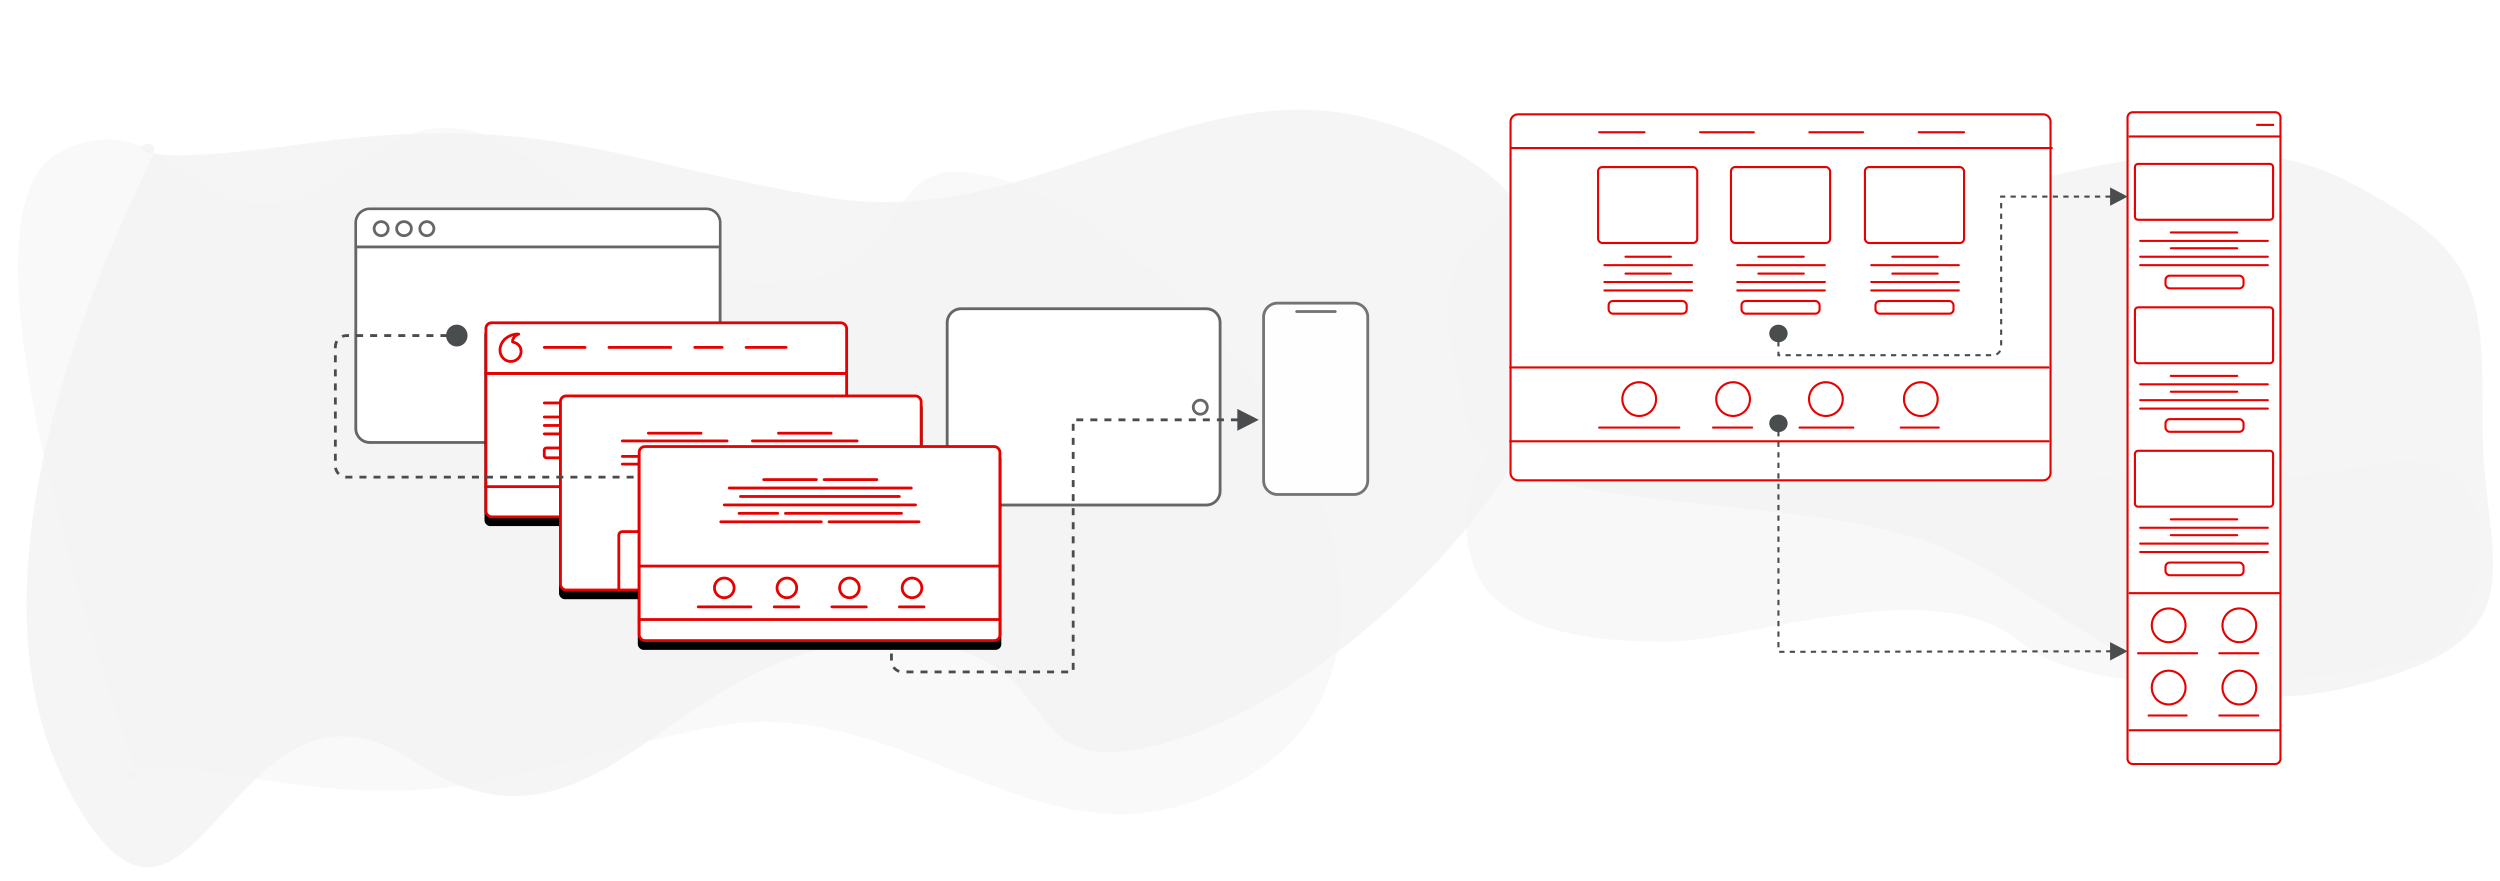 <?xml version="1.0" encoding="UTF-8"?>
<svg width="1280px" height="451px" viewBox="0 0 1280 451" version="1.1" xmlns="http://www.w3.org/2000/svg" xmlns:xlink="http://www.w3.org/1999/xlink">
    <!-- Generator: Sketch 61.2 (89653) - https://sketch.com -->
    <title>hero-img-start</title>
    <desc>Created with Sketch.</desc>
    <defs>
        <rect id="path-1" x="0" y="0" width="1280" height="450"></rect>
        <rect id="path-3" x="0" y="0" width="186.12" height="100.8" rx="2.88"></rect>
        <filter x="-16.4%" y="-26.3%" width="132.8%" height="160.5%" filterUnits="objectBoundingBox" id="filter-5">
            <feMorphology radius="2" operator="dilate" in="SourceAlpha" result="shadowSpreadOuter1"></feMorphology>
            <feOffset dx="0" dy="4" in="shadowSpreadOuter1" result="shadowOffsetOuter1"></feOffset>
            <feGaussianBlur stdDeviation="7.5" in="shadowOffsetOuter1" result="shadowBlurOuter1"></feGaussianBlur>
            <feComposite in="shadowBlurOuter1" in2="SourceAlpha" operator="out" result="shadowBlurOuter1"></feComposite>
            <feColorMatrix values="0 0 0 0 0   0 0 0 0 0   0 0 0 0 0  0 0 0 0.2 0" type="matrix" in="shadowBlurOuter1"></feColorMatrix>
        </filter>
        <rect id="path-6" x="0" y="0" width="186.12" height="100.8" rx="2.88"></rect>
        <filter x="-16.4%" y="-26.3%" width="132.8%" height="160.5%" filterUnits="objectBoundingBox" id="filter-8">
            <feMorphology radius="2" operator="dilate" in="SourceAlpha" result="shadowSpreadOuter1"></feMorphology>
            <feOffset dx="0" dy="4" in="shadowSpreadOuter1" result="shadowOffsetOuter1"></feOffset>
            <feGaussianBlur stdDeviation="7.5" in="shadowOffsetOuter1" result="shadowBlurOuter1"></feGaussianBlur>
            <feComposite in="shadowBlurOuter1" in2="SourceAlpha" operator="out" result="shadowBlurOuter1"></feComposite>
            <feColorMatrix values="0 0 0 0 0   0 0 0 0 0   0 0 0 0 0  0 0 0 0.2 0" type="matrix" in="shadowBlurOuter1"></feColorMatrix>
        </filter>
        <rect id="path-9" x="155.52" y="56.16" width="186.12" height="100.8" rx="2.88"></rect>
        <filter x="-16.4%" y="-26.3%" width="132.8%" height="160.5%" filterUnits="objectBoundingBox" id="filter-11">
            <feMorphology radius="2" operator="dilate" in="SourceAlpha" result="shadowSpreadOuter1"></feMorphology>
            <feOffset dx="0" dy="4" in="shadowSpreadOuter1" result="shadowOffsetOuter1"></feOffset>
            <feGaussianBlur stdDeviation="7.5" in="shadowOffsetOuter1" result="shadowBlurOuter1"></feGaussianBlur>
            <feComposite in="shadowBlurOuter1" in2="SourceAlpha" operator="out" result="shadowBlurOuter1"></feComposite>
            <feColorMatrix values="0 0 0 0 0   0 0 0 0 0   0 0 0 0 0  0 0 0 0.2 0" type="matrix" in="shadowBlurOuter1"></feColorMatrix>
        </filter>
    </defs>
    <g id="hero-img-start" stroke="none" stroke-width="1" fill="none" fill-rule="evenodd" transform="translate(0, 0)">
        <mask id="mask-2" fill="white">
            <use xlink:href="#path-1"></use>
        </mask>
        <use id="Rectangle" fill="#FFFFFF" xlink:href="#path-1"></use>
        <g id="Group" mask="url(#mask-2)">
            <g transform="translate(9, 56)">
                <path d="M126.52,26.941 C233.073,9.747 265.541,36.926 356.817,54.301 C448.093,71.676 515.987,-11.778 598.476,14.701 C680.965,41.179 687.348,107.216 669.519,165.181 C651.691,223.146 571.711,315.22 501.584,335.101 C431.457,354.981 470.411,279.752 379.463,281.821 C288.515,283.89 255.949,405.661 174.845,342.897 C93.74,280.133 84.665,380.95 21.477,348.338 C-41.711,315.726 55.463,47.751 60.405,31.981 C65.346,16.211 19.966,44.134 126.52,26.941 Z" id="Path-3" fill="#F4F4F4" fill-rule="evenodd" opacity="0.5" transform="translate(338.929, 185.159) scale(1, -1) translate(-338.929, -185.159) "></path>
                <path d="M146.313,17.676 C270.229,0.482 307.987,27.661 414.136,45.036 C520.285,62.411 599.242,-21.043 695.173,5.436 C791.103,31.914 798.526,97.951 777.793,155.916 C757.059,213.881 664.047,305.955 582.493,325.836 C500.939,345.716 546.24,270.486 440.473,272.556 C334.705,274.625 296.833,396.396 202.513,333.632 C108.193,270.868 90.489,469.021 25.899,348.105 C-38.691,227.189 63.678,38.485 69.425,22.716 C75.172,6.946 22.397,34.869 146.313,17.676 Z" id="Path-3-Copy" fill="#F4F4F4" fill-rule="evenodd" opacity="0.9"></path>
                <g id="OutlnTablet" fill="none" transform="translate(476.673, 102.796)" fill-rule="nonzero">
                    <path d="M6.383,6.13908871e-14 C2.858,6.13908871e-14 1.22781774e-13,2.859 1.22781774e-13,6.386 L1.22781774e-13,92.677 C1.22781774e-13,96.203 2.858,99.063 6.383,99.063 L131.922,99.063 C135.447,99.063 138.305,96.203 138.305,92.677 L138.305,6.386 C138.305,2.859 135.447,6.13908871e-14 131.922,6.13908871e-14 L6.383,6.13908871e-14 Z" id="Tablet" fill="#FFFFFF"></path>
                    <path d="M6.383,-1.44 C2.062,-1.44 -1.44,2.064 -1.44,6.386 L-1.44,92.677 C-1.44,96.999 2.062,100.503 6.383,100.503 L131.922,100.503 C136.242,100.503 139.745,96.999 139.745,92.677 L139.745,6.386 C139.745,2.064 136.242,-1.44 131.922,-1.44 L6.383,-1.44 Z M6.383,6.15063556e-14 L131.922,6.15063556e-14 C135.447,6.15063556e-14 138.305,2.859 138.305,6.386 L138.305,92.677 C138.305,96.203 135.447,99.063 131.922,99.063 L6.383,99.063 C2.858,99.063 1.23012711e-13,96.203 1.23012711e-13,92.677 L1.23012711e-13,6.386 C1.23012711e-13,2.859 2.858,6.15063556e-14 6.383,6.15063556e-14 Z" id="Tablet-Copy" fill="#666666"></path>
                    <path d="M128.88,54 C131.266,54 133.2,52.066 133.2,49.68 C133.2,47.294 131.266,45.36 128.88,45.36 C126.494,45.36 124.56,47.294 124.56,49.68 C124.56,52.066 126.494,54 128.88,54 Z M128.88,52.56 C127.289,52.56 126,51.271 126,49.68 C126,48.089 127.289,46.8 128.88,46.8 C130.471,46.8 131.76,48.089 131.76,49.68 C131.76,51.271 130.471,52.56 128.88,52.56 Z" id="Oval-Copy-2" fill="#666666"></path>
                </g>
                <g id="OutlnMobile" fill="none" opacity="0.9" transform="translate(638.673, 99.916)">
                    <path d="M6.383,6.13908871e-14 C2.858,6.13908871e-14 -2.66027177e-13,2.859 -2.66027177e-13,6.386 L-2.66027177e-13,90.157 C-2.66027177e-13,93.683 2.858,96.543 6.383,96.543 L45.522,96.543 C49.047,96.543 51.905,93.683 51.905,90.157 L51.905,6.386 C51.905,2.859 49.047,6.13908871e-14 45.522,6.13908871e-14 L6.383,6.13908871e-14 Z" id="Mobile" fill="#FFFFFF" fill-rule="nonzero"></path>
                    <path d="M6.383,-1.44 C2.062,-1.44 -1.44,2.064 -1.44,6.386 L-1.44,90.157 C-1.44,94.479 2.062,97.983 6.383,97.983 L45.522,97.983 C49.842,97.983 53.345,94.479 53.345,90.157 L53.345,6.386 C53.345,2.064 49.842,-1.44 45.522,-1.44 L6.383,-1.44 Z M6.383,6.15063556e-14 L45.522,6.15063556e-14 C49.047,6.15063556e-14 51.905,2.859 51.905,6.386 L51.905,90.157 C51.905,93.683 49.047,96.543 45.522,96.543 L6.383,96.543 C2.858,96.543 -2.66231481e-13,93.683 -2.66231481e-13,90.157 L-2.66231481e-13,6.386 C-2.66231481e-13,2.859 2.858,6.15063556e-14 6.383,6.15063556e-14 Z" id="Mobile-Copy" fill="#666666" fill-rule="nonzero"></path>
                    <rect id="Rectangle-Copy-11" fill="#666666" fill-rule="evenodd" x="15.48" y="2.88" width="21.24" height="1.44" rx="0.72"></rect>
                </g>
                <g id="OutlnBrowser" fill="none" transform="translate(172.113, 50.236)" fill-rule="evenodd" stroke-width="1">
                    <g id="Browser">
                        <path d="M8.183,1.44 L180.522,1.44 C184.047,1.44 186.905,4.299 186.905,7.826 L186.905,113.197 C186.905,116.723 184.047,119.583 180.522,119.583 L8.183,119.583 C4.658,119.583 1.8,116.723 1.8,113.197 L1.8,7.826 C1.8,4.299 4.658,1.44 8.183,1.44 Z" id="Path" fill="#FFFFFF" fill-rule="nonzero"></path>
                        <path d="M8.151,0 C3.83,0 0.328,3.504 0.328,7.826 L0.328,113.197 C0.328,117.519 3.83,121.023 8.151,121.023 L180.489,121.023 C184.81,121.023 188.312,117.519 188.312,113.197 L188.312,7.826 C188.312,3.504 184.81,0 180.489,0 L8.151,0 Z M8.151,1.44 L180.489,1.44 C184.015,1.44 186.872,4.299 186.872,7.826 L186.872,113.197 C186.872,116.723 184.015,119.583 180.489,119.583 L8.151,119.583 C4.625,119.583 1.768,116.723 1.768,113.197 L1.768,7.826 C1.768,4.299 4.625,1.44 8.151,1.44 Z" id="Path" fill="#666666" fill-rule="nonzero"></path>
                        <path d="M8.151,1.44 C4.625,1.44 1.768,4.299 1.768,7.826 L1.768,20.911 L186.872,20.911 L186.872,7.826 C186.872,4.299 184.015,1.44 180.489,1.44 L8.151,1.44 Z" id="Path-Copy" fill="#FFFFFF" fill-rule="nonzero"></path>
                        <rect id="Rectangle" fill="#666666" x="0.72" y="19.471" width="187.2" height="1.44"></rect>
                        <path d="M14.04,15.151 C16.426,15.151 18.36,13.217 18.36,10.831 C18.36,8.445 16.426,6.511 14.04,6.511 C11.654,6.511 9.72,8.445 9.72,10.831 C9.72,13.217 11.654,15.151 14.04,15.151 Z M14.04,13.711 C12.449,13.711 11.16,12.422 11.16,10.831 C11.16,9.241 12.449,7.951 14.04,7.951 C15.631,7.951 16.92,9.241 16.92,10.831 C16.92,12.422 15.631,13.711 14.04,13.711 Z" id="Oval" fill="#666666" fill-rule="nonzero"></path>
                        <path d="M25.74,15.151 C28.218,15.151 30.24,13.225 30.24,10.831 C30.24,8.437 28.218,6.511 25.74,6.511 C23.262,6.511 21.24,8.437 21.24,10.831 C21.24,13.225 23.262,15.151 25.74,15.151 Z M25.74,13.711 C24.042,13.711 22.68,12.414 22.68,10.831 C22.68,9.249 24.042,7.951 25.74,7.951 C27.438,7.951 28.8,9.249 28.8,10.831 C28.8,12.414 27.438,13.711 25.74,13.711 Z" id="Oval-Copy" fill="#666666" fill-rule="nonzero"></path>
                        <path d="M37.44,15.151 C39.826,15.151 41.76,13.217 41.76,10.831 C41.76,8.445 39.826,6.511 37.44,6.511 C35.054,6.511 33.12,8.445 33.12,10.831 C33.12,13.217 35.054,15.151 37.44,15.151 Z M37.44,13.711 C35.849,13.711 34.56,12.422 34.56,10.831 C34.56,9.241 35.849,7.951 37.44,7.951 C39.031,7.951 40.32,9.241 40.32,10.831 C40.32,12.422 39.031,13.711 37.44,13.711 Z" id="Oval-Copy-2" fill="#666666" fill-rule="nonzero"></path>
                    </g>
                </g>
                <g id="OutlnPage-Copy" stroke-width="1" fill="none" fill-rule="evenodd" transform="translate(239.073, 108.556)">
                    <mask id="mask-4" fill="white">
                        <use xlink:href="#path-3"></use>
                    </mask>
                    <g id="Mask">
                        <use fill="black" fill-opacity="1" filter="url(#filter-5)" xlink:href="#path-3"></use>
                        <rect stroke="#E60000" stroke-width="1.44" stroke-linejoin="square" fill="#FFFFFF" fill-rule="evenodd" x="0.72" y="0.72" width="184.68" height="99.36" rx="2.88"></rect>
                    </g>
                    <g id="OutlnPage" mask="url(#mask-4)">
                        <g transform="translate(0, 5.76)" id="Page-Copy">
                            <g>
                                <g id="OutlnNavi" fill="#E60000">
                                    <g>
                                        <rect id="Rectangle" x="29.88" y="6.84" width="22.32" height="1.44" rx="0.72"></rect>
                                        <rect id="Rectangle-Copy-2" x="63" y="6.84" width="33.12" height="1.44" rx="0.72"></rect>
                                        <rect id="Rectangle-Copy-8" x="106.92" y="6.84" width="15.48" height="1.44" rx="0.72"></rect>
                                        <rect id="Rectangle-Copy-9" x="133.2" y="6.84" width="21.96" height="1.44" rx="0.72"></rect>
                                        <rect id="Rectangle-Copy" x="3.62376819e-05" y="20.16" width="185.04" height="1.44"></rect>
                                        <path d="M19.44,9.657 C19.451,12.751 16.909,15.469 13.434,15.48 C10.098,15.491 7.213,12.691 7.2,8.933 C7.192,6.451 8.502,3.923 10.462,2.342 C12.249,0.901 14.662,0.007 16.848,2.14717435e-05 C17.132,-0.001 17.399,0.02 17.618,0.068 C17.618,0.068 17.617,0.068 17.613,0.067 C17.897,0.127 18.156,0.303 18.21,0.694 C18.25,0.976 18.127,1.224 17.931,1.375 C17.831,1.453 17.727,1.496 17.618,1.519 L17.623,1.518 C17.628,1.517 17.629,1.517 17.632,1.516 L17.623,1.518 C16.308,1.818 15.277,2.941 15.103,4.218 C17.94,5.069 19.431,6.969 19.44,9.657 Z M11.366,3.463 C9.733,4.78 8.633,6.902 8.64,8.928 C8.65,11.883 10.881,14.048 13.43,14.04 C16.089,14.031 18.008,11.979 18,9.662 C17.993,7.489 16.782,6.079 14.202,5.467 C13.929,5.402 13.719,5.184 13.663,4.909 C13.646,4.825 13.637,4.714 13.637,4.613 C13.633,3.562 14.02,2.565 14.666,1.768 C13.479,2.108 12.316,2.697 11.366,3.463 Z" id="Speechmark-Red" fill-rule="nonzero"></path>
                                    </g>
                                </g>
                                <g id="OutlnMultiDivider" transform="translate(0, 295.2)" fill="#E60000">
                                    <rect id="Rectangle-Copy-16" x="0" y="0" width="185.04" height="1.44"></rect>
                                    <rect id="Rectangle-Copy-17" x="0" y="27.36" width="185.04" height="1.44"></rect>
                                    <g id="Group" stroke-width="1" transform="translate(38.52, 6.12)">
                                        <path d="M5.76,11.52 C8.941,11.52 11.52,8.941 11.52,5.76 C11.52,2.579 8.941,0 5.76,0 C2.579,0 0,2.579 0,5.76 C0,8.941 2.579,11.52 5.76,11.52 Z M5.76,10.08 C3.374,10.08 1.44,8.146 1.44,5.76 C1.44,3.374 3.374,1.44 5.76,1.44 C8.146,1.44 10.08,3.374 10.08,5.76 C10.08,8.146 8.146,10.08 5.76,10.08 Z" id="Oval" fill-rule="nonzero"></path>
                                        <path d="M37.8,11.52 C40.981,11.52 43.56,8.941 43.56,5.76 C43.56,2.579 40.981,0 37.8,0 C34.619,0 32.04,2.579 32.04,5.76 C32.04,8.941 34.619,11.52 37.8,11.52 Z M37.8,10.08 C35.414,10.08 33.48,8.146 33.48,5.76 C33.48,3.374 35.414,1.44 37.8,1.44 C40.186,1.44 42.12,3.374 42.12,5.76 C42.12,8.146 40.186,10.08 37.8,10.08 Z" id="Oval-Copy-3" fill-rule="nonzero"></path>
                                        <path d="M69.84,11.52 C73.021,11.52 75.6,8.941 75.6,5.76 C75.6,2.579 73.021,0 69.84,0 C66.659,0 64.08,2.579 64.08,5.76 C64.08,8.941 66.659,11.52 69.84,11.52 Z M69.84,10.08 C67.454,10.08 65.52,8.146 65.52,5.76 C65.52,3.374 67.454,1.44 69.84,1.44 C72.226,1.44 74.16,3.374 74.16,5.76 C74.16,8.146 72.226,10.08 69.84,10.08 Z" id="Oval-Copy-4" fill-rule="nonzero"></path>
                                        <path d="M101.88,11.52 C105.061,11.52 107.64,8.941 107.64,5.76 C107.64,2.579 105.061,0 101.88,0 C98.699,0 96.12,2.579 96.12,5.76 C96.12,8.941 98.699,11.52 101.88,11.52 Z M101.88,10.08 C99.494,10.08 97.56,8.146 97.56,5.76 C97.56,3.374 99.494,1.44 101.88,1.44 C104.266,1.44 106.2,3.374 106.2,5.76 C106.2,8.146 104.266,10.08 101.88,10.08 Z" id="Oval-Copy-5" fill-rule="nonzero"></path>
                                    </g>
                                    <rect id="Rectangle" x="30.24" y="20.88" width="28.44" height="1.44" rx="0.72"></rect>
                                    <rect id="Rectangle-Copy-18" x="69.12" y="20.88" width="14.04" height="1.44" rx="0.72"></rect>
                                    <rect id="Rectangle-Copy-19" x="98.64" y="20.88" width="19.08" height="1.44" rx="0.72"></rect>
                                    <rect id="Rectangle-Copy-20" x="133.2" y="20.88" width="14.04" height="1.44" rx="0.72"></rect>
                                </g>
                                <g id="OutlnAB50" transform="translate(29.88, 100.8)" fill="#E60000">
                                    <path d="M2.52,0 L56.16,0 C57.552,0 58.68,0.042 58.68,0.093 L58.68,0.907 C58.68,0.958 57.552,1 56.16,1 L2.52,1 C1.128,1 0,0.958 0,0.907 L0,0.093 C0,0.042 1.128,0 2.52,0 Z M2.52,0.053 C1.924,0.053 1.44,0.071 1.44,0.093 L1.44,0.907 C1.44,0.929 1.924,0.947 2.52,0.947 L56.16,0.947 C56.756,0.947 57.24,0.929 57.24,0.907 L57.24,0.093 C57.24,0.071 56.756,0.053 56.16,0.053 L2.52,0.053 Z" id="Rectangle" fill-rule="nonzero"></path>
                                    <g id="OutlnBtn" transform="translate(18, 52.92)" fill-rule="nonzero">
                                        <path d="M1.8,0 L21.24,0 C22.234,0 23.04,0.806 23.04,1.8 L23.04,4.68 C23.04,5.674 22.234,6.48 21.24,6.48 L1.8,6.48 C0.806,6.48 0,5.674 0,4.68 L0,1.8 C0,0.806 0.806,0 1.8,0 Z M1.8,1.44 C1.601,1.44 1.44,1.601 1.44,1.8 L1.44,4.68 C1.44,4.879 1.601,5.04 1.8,5.04 L21.24,5.04 C21.439,5.04 21.6,4.879 21.6,4.68 L21.6,1.8 C21.6,1.601 21.439,1.44 21.24,1.44 L1.8,1.44 Z" id="Rectangle-Copy-7"></path>
                                    </g>
                                    <rect id="Rectangle" fill-rule="evenodd" x="15.12" y="30.6" width="28.44" height="1.44" rx="0.72"></rect>
                                    <rect id="Rectangle-Copy-3" fill-rule="evenodd" x="1.8" y="34.56" width="55.08" height="1.44" rx="0.72"></rect>
                                    <rect id="Rectangle-Copy-4" fill-rule="evenodd" x="11.88" y="38.52" width="34.92" height="1.44" rx="0.72"></rect>
                                    <rect id="Rectangle-Copy-5" fill-rule="evenodd" x="1.8" y="42.48" width="55.08" height="1.44" rx="0.72"></rect>
                                    <rect id="Rectangle-Copy-6" fill-rule="evenodd" x="1.8" y="46.44" width="55.08" height="1.44" rx="0.72"></rect>
                                </g>
                                <g id="OutlnAB50" transform="translate(96.48, 100.8)" fill="#E60000">
                                    <path d="M2.52,0 L56.16,0 C57.552,0 58.68,0.042 58.68,0.093 L58.68,0.907 C58.68,0.958 57.552,1 56.16,1 L2.52,1 C1.128,1 0,0.958 0,0.907 L0,0.093 C0,0.042 1.128,0 2.52,0 Z M2.52,0.053 C1.924,0.053 1.44,0.071 1.44,0.093 L1.44,0.907 C1.44,0.929 1.924,0.947 2.52,0.947 L56.16,0.947 C56.756,0.947 57.24,0.929 57.24,0.907 L57.24,0.093 C57.24,0.071 56.756,0.053 56.16,0.053 L2.52,0.053 Z" id="Rectangle" fill-rule="nonzero"></path>
                                    <g id="OutlnBtn" transform="translate(18, 52.92)" fill-rule="nonzero">
                                        <path d="M1.8,0 L21.24,0 C22.234,0 23.04,0.806 23.04,1.8 L23.04,4.68 C23.04,5.674 22.234,6.48 21.24,6.48 L1.8,6.48 C0.806,6.48 0,5.674 0,4.68 L0,1.8 C0,0.806 0.806,0 1.8,0 Z M1.8,1.44 C1.601,1.44 1.44,1.601 1.44,1.8 L1.44,4.68 C1.44,4.879 1.601,5.04 1.8,5.04 L21.24,5.04 C21.439,5.04 21.6,4.879 21.6,4.68 L21.6,1.8 C21.6,1.601 21.439,1.44 21.24,1.44 L1.8,1.44 Z" id="Rectangle-Copy-7"></path>
                                    </g>
                                    <rect id="Rectangle" fill-rule="evenodd" x="15.12" y="30.6" width="28.44" height="1.44" rx="0.72"></rect>
                                    <rect id="Rectangle-Copy-3" fill-rule="evenodd" x="1.8" y="34.56" width="55.08" height="1.44" rx="0.72"></rect>
                                    <rect id="Rectangle-Copy-4" fill-rule="evenodd" x="11.88" y="38.52" width="34.92" height="1.44" rx="0.72"></rect>
                                    <rect id="Rectangle-Copy-5" fill-rule="evenodd" x="1.8" y="42.48" width="55.08" height="1.44" rx="0.72"></rect>
                                    <rect id="Rectangle-Copy-6" fill-rule="evenodd" x="1.8" y="46.44" width="55.08" height="1.44" rx="0.72"></rect>
                                </g>
                                <g id="OutlnImageText" transform="translate(29.88, 181.8)" fill="#E60000">
                                    <g id="Image-Text">
                                        <path d="M43.2,6.84 C43.2,6.045 43.845,5.4 44.64,5.4 L122.76,5.4 C124.152,5.4 125.28,6.528 125.28,7.92 L125.28,39.96 C125.28,41.352 124.152,42.48 122.76,42.48 L44.64,42.48 C43.845,42.48 43.2,41.835 43.2,41.04 L43.2,6.84 Z M44.64,6.84 L44.64,41.04 L122.76,41.04 C123.356,41.04 123.84,40.556 123.84,39.96 L123.84,7.92 C123.84,7.324 123.356,6.84 122.76,6.84 L44.64,6.84 Z" id="Rectangle" fill-rule="nonzero"></path>
                                        <path d="M2.52,0 L42.12,0 C43.512,0 44.64,1.128 44.64,2.52 L44.64,45 C44.64,46.392 43.512,47.52 42.12,47.52 L2.52,47.52 C1.128,47.52 0,46.392 0,45 L0,2.52 C0,1.128 1.128,0 2.52,0 Z M2.52,1.44 C1.924,1.44 1.44,1.924 1.44,2.52 L1.44,45 C1.44,45.596 1.924,46.08 2.52,46.08 L42.12,46.08 C42.716,46.08 43.2,45.596 43.2,45 L43.2,2.52 C43.2,1.924 42.716,1.44 42.12,1.44 L2.52,1.44 Z" id="Rectangle-Copy-10" fill-rule="nonzero"></path>
                                        <g id="OutlnBtn" transform="translate(48.96, 29.52)" fill-rule="nonzero">
                                            <path d="M1.8,0 L21.24,0 C22.234,0 23.04,0.806 23.04,1.8 L23.04,4.68 C23.04,5.674 22.234,6.48 21.24,6.48 L1.8,6.48 C0.806,6.48 0,5.674 0,4.68 L0,1.8 C0,0.806 0.806,0 1.8,0 Z M1.8,1.44 C1.601,1.44 1.44,1.601 1.44,1.8 L1.44,4.68 C1.44,4.879 1.601,5.04 1.8,5.04 L21.24,5.04 C21.439,5.04 21.6,4.879 21.6,4.68 L21.6,1.8 C21.6,1.601 21.439,1.44 21.24,1.44 L1.8,1.44 Z" id="Rectangle-Copy-7"></path>
                                        </g>
                                        <rect id="Rectangle" x="49.68" y="12.24" width="28.44" height="1.44" rx="0.72"></rect>
                                        <rect id="Rectangle-Copy-3" x="49.68" y="16.56" width="55.08" height="1.44" rx="0.72"></rect>
                                        <rect id="Rectangle-Copy-4" x="49.68" y="20.88" width="34.92" height="1.44" rx="0.72"></rect>
                                        <rect id="Rectangle-Copy-5" x="49.68" y="25.2" width="55.08" height="1.44" rx="0.72"></rect>
                                    </g>
                                </g>
                                <g id="OutlnNotifiation" transform="translate(31.32, 345.6)" fill="#E60000">
                                    <path d="M-0.302,-2.88 L122.702,-2.88 C124.126,-2.88 125.28,-1.664 125.28,-0.164 L125.28,34.364 C125.28,35.864 124.126,37.08 122.702,37.08 L-0.302,37.08 C-1.726,37.08 -2.88,35.864 -2.88,34.364 L-2.88,-0.164 C-2.88,-1.664 -1.726,-2.88 -0.302,-2.88 Z M-0.302,-1.328 C-0.912,-1.328 -1.407,-0.807 -1.407,-0.164 L-1.407,34.364 C-1.407,35.007 -0.912,35.528 -0.302,35.528 L122.702,35.528 C123.312,35.528 123.807,35.007 123.807,34.364 L123.807,-0.164 C123.807,-0.807 123.312,-1.328 122.702,-1.328 L-0.302,-1.328 Z" id="Rectangle" fill-rule="nonzero"></path>
                                    <g id="Group" stroke-width="1" fill-rule="evenodd" transform="translate(18.72, 5.4)">
                                        <path d="M0.078,17.105 L0.922,17.105 C0.965,17.105 1,17.903 1,18.887 L1,21.738 C1,22.722 0.965,23.52 0.922,23.52 L0.078,23.52 C0.035,23.52 0,22.722 0,21.738 L0,18.887 C0,17.903 0.035,17.105 0.078,17.105 Z M0.078,18.531 C0.069,18.531 0.062,18.69 0.062,18.887 L0.062,21.738 C0.062,21.935 0.069,22.095 0.078,22.095 L0.922,22.095 C0.931,22.095 0.938,21.935 0.938,21.738 L0.938,18.887 C0.938,18.69 0.931,18.531 0.922,18.531 L0.078,18.531 Z" id="Rectangle-Copy-7" fill-rule="nonzero"></path>
                                        <path d="M87.407,12.96 C87.804,12.96 88.127,13.282 88.127,13.68 C88.127,14.078 87.804,14.4 87.407,14.4 L2.16,14.4 C1.762,14.4 1.44,14.078 1.44,13.68 C1.44,13.282 1.762,12.96 2.16,12.96 L87.407,12.96 Z M163.895,8.64 C164.293,8.64 164.615,8.962 164.615,9.36 C164.615,9.758 164.293,10.08 163.895,10.08 L2.16,10.08 C1.762,10.08 1.44,9.758 1.44,9.36 C1.44,8.962 1.762,8.64 2.16,8.64 L163.895,8.64 Z M166.728,4.32 C167.125,4.32 167.448,4.642 167.448,5.04 C167.448,5.438 167.125,5.76 166.728,5.76 L2.16,5.76 C1.762,5.76 1.44,5.438 1.44,5.04 C1.44,4.642 1.762,4.32 2.16,4.32 L166.728,4.32 Z M45.48,0 C45.877,-3.07145231e-15 46.2,0.322 46.2,0.72 C46.2,1.118 45.877,1.44 45.48,1.44 L2.16,1.44 C1.762,1.44 1.44,1.118 1.44,0.72 C1.44,0.322 1.762,-3.79761036e-17 2.16,0 L45.48,0 Z" id="Combined-Shape"></path>
                                    </g>
                                </g>
                                <g id="OutlnHero" transform="translate(0, 20.16)" fill="#E60000">
                                    <g id="Hero">
                                        <rect id="Rectangle-Copy-16" x="0" y="0" width="185.04" height="1.44"></rect>
                                        <rect id="Rectangle-Copy-17" x="0" y="57.96" width="185.04" height="1.44"></rect>
                                        <g id="Group-4" transform="translate(29.88, 15.12)">
                                            <rect id="Rectangle" x="0" y="0" width="48.6" height="1.44" rx="0.72"></rect>
                                            <rect id="Rectangle-Copy-21" x="0" y="7.2" width="39.96" height="1.44" rx="0.72"></rect>
                                            <rect id="Rectangle-Copy-22" x="0" y="11.52" width="38.16" height="1.44" rx="0.72"></rect>
                                            <rect id="Rectangle-Copy-23" x="0" y="15.84" width="35.64" height="1.44" rx="0.72"></rect>
                                            <g id="OutlnBtn" transform="translate(0, 23.04)" fill-rule="nonzero">
                                                <path d="M1.8,0 L21.24,0 C22.234,0 23.04,0.806 23.04,1.8 L23.04,4.68 C23.04,5.674 22.234,6.48 21.24,6.48 L1.8,6.48 C0.806,6.48 0,5.674 0,4.68 L0,1.8 C0,0.806 0.806,0 1.8,0 Z M1.8,1.44 C1.601,1.44 1.44,1.601 1.44,1.8 L1.44,4.68 C1.44,4.879 1.601,5.04 1.8,5.04 L21.24,5.04 C21.439,5.04 21.6,4.879 21.6,4.68 L21.6,1.8 C21.6,1.601 21.439,1.44 21.24,1.44 L1.8,1.44 Z" id="Rectangle-Copy-7"></path>
                                            </g>
                                        </g>
                                    </g>
                                </g>
                                <g id="OutlnTextOnly" transform="translate(41.76, 250.92)" fill="#E60000">
                                    <g id="Text-only">
                                        <path d="M49.68,0 C50.078,3.79761036e-17 50.4,0.322 50.4,0.72 C50.4,1.118 50.078,1.44 49.68,1.44 L22.68,1.44 C22.282,1.44 21.96,1.118 21.96,0.72 C21.96,0.322 22.282,1.84068501e-16 22.68,0 L49.68,0 Z M80.64,0 C81.038,3.79761036e-17 81.36,0.322 81.36,0.72 C81.36,1.118 81.038,1.44 80.64,1.44 L53.64,1.44 C53.242,1.44 52.92,1.118 52.92,0.72 C52.92,0.322 53.242,1.84068501e-16 53.64,0 L80.64,0 Z" id="Combined-Shape"></path>
                                        <rect id="Rectangle-Copy-3" x="4.32" y="4.32" width="94.68" height="1.44" rx="0.72"></rect>
                                        <rect id="Rectangle-Copy-4" x="10.08" y="8.64" width="82.8" height="1.44" rx="0.72"></rect>
                                        <rect id="Rectangle-Copy-5" x="1.8" y="12.96" width="99.36" height="1.44" rx="0.72"></rect>
                                        <path d="M29.88,17.28 C30.278,17.28 30.6,17.602 30.6,18 C30.6,18.398 30.278,18.72 29.88,18.72 L10.08,18.72 C9.682,18.72 9.36,18.398 9.36,18 C9.36,17.602 9.682,17.28 10.08,17.28 L29.88,17.28 Z M93.24,17.28 C93.638,17.28 93.96,17.602 93.96,18 C93.96,18.398 93.638,18.72 93.24,18.72 L33.84,18.72 C33.442,18.72 33.12,18.398 33.12,18 C33.12,17.602 33.442,17.28 33.84,17.28 L93.24,17.28 Z" id="Combined-Shape"></path>
                                        <path d="M52.2,21.6 C52.598,21.6 52.92,21.922 52.92,22.32 C52.92,22.718 52.598,23.04 52.2,23.04 L0.72,23.04 C0.322,23.04 4.86974659e-17,22.718 0,22.32 C-4.86974659e-17,21.922 0.322,21.6 0.72,21.6 L52.2,21.6 Z M102.24,21.6 C102.638,21.6 102.96,21.922 102.96,22.32 C102.96,22.718 102.638,23.04 102.24,23.04 L56.16,23.04 C55.762,23.04 55.44,22.718 55.44,22.32 C55.44,21.922 55.762,21.6 56.16,21.6 L102.24,21.6 Z" id="Combined-Shape"></path>
                                    </g>
                                </g>
                            </g>
                        </g>
                    </g>
                </g>
                <g id="OutlnPage-Copy-2" stroke-width="1" fill="none" fill-rule="evenodd" transform="translate(277.233, 145.996)">
                    <mask id="mask-7" fill="white">
                        <use xlink:href="#path-6"></use>
                    </mask>
                    <g id="Mask">
                        <use fill="black" fill-opacity="1" filter="url(#filter-8)" xlink:href="#path-6"></use>
                        <rect stroke="#E60000" stroke-width="1.44" stroke-linejoin="square" fill="#FFFFFF" fill-rule="evenodd" x="0.72" y="0.72" width="184.68" height="99.36" rx="2.88"></rect>
                    </g>
                    <g id="OutlnPage" mask="url(#mask-7)">
                        <g transform="translate(0, -112.32)" id="Page-Copy">
                            <g>
                                <g id="OutlnNavi" fill="#E60000">
                                    <g>
                                        <rect id="Rectangle" x="29.88" y="6.84" width="22.32" height="1.44" rx="0.72"></rect>
                                        <rect id="Rectangle-Copy-2" x="63" y="6.84" width="33.12" height="1.44" rx="0.72"></rect>
                                        <rect id="Rectangle-Copy-8" x="106.92" y="6.84" width="15.48" height="1.44" rx="0.72"></rect>
                                        <rect id="Rectangle-Copy-9" x="133.2" y="6.84" width="21.96" height="1.44" rx="0.72"></rect>
                                        <rect id="Rectangle-Copy" x="3.62376819e-05" y="20.16" width="185.04" height="1.44"></rect>
                                        <path d="M19.44,9.657 C19.451,12.751 16.909,15.469 13.434,15.48 C10.098,15.491 7.213,12.691 7.2,8.933 C7.192,6.451 8.502,3.923 10.462,2.342 C12.249,0.901 14.662,0.007 16.848,2.14717435e-05 C17.132,-0.001 17.399,0.02 17.618,0.068 C17.618,0.068 17.617,0.068 17.613,0.067 C17.897,0.127 18.156,0.303 18.21,0.694 C18.25,0.976 18.127,1.224 17.931,1.375 C17.831,1.453 17.727,1.496 17.618,1.519 L17.623,1.518 C17.628,1.517 17.629,1.517 17.632,1.516 L17.623,1.518 C16.308,1.818 15.277,2.941 15.103,4.218 C17.94,5.069 19.431,6.969 19.44,9.657 Z M11.366,3.463 C9.733,4.78 8.633,6.902 8.64,8.928 C8.65,11.883 10.881,14.048 13.43,14.04 C16.089,14.031 18.008,11.979 18,9.662 C17.993,7.489 16.782,6.079 14.202,5.467 C13.929,5.402 13.719,5.184 13.663,4.909 C13.646,4.825 13.637,4.714 13.637,4.613 C13.633,3.562 14.02,2.565 14.666,1.768 C13.479,2.108 12.316,2.697 11.366,3.463 Z" id="Speechmark-Red" fill-rule="nonzero"></path>
                                    </g>
                                </g>
                                <g id="OutlnMultiDivider" transform="translate(0, 295.2)" fill="#E60000">
                                    <rect id="Rectangle-Copy-16" x="0" y="0" width="185.04" height="1.44"></rect>
                                    <rect id="Rectangle-Copy-17" x="0" y="27.36" width="185.04" height="1.44"></rect>
                                    <g id="Group" stroke-width="1" transform="translate(38.52, 6.12)">
                                        <path d="M5.76,11.52 C8.941,11.52 11.52,8.941 11.52,5.76 C11.52,2.579 8.941,0 5.76,0 C2.579,0 0,2.579 0,5.76 C0,8.941 2.579,11.52 5.76,11.52 Z M5.76,10.08 C3.374,10.08 1.44,8.146 1.44,5.76 C1.44,3.374 3.374,1.44 5.76,1.44 C8.146,1.44 10.08,3.374 10.08,5.76 C10.08,8.146 8.146,10.08 5.76,10.08 Z" id="Oval" fill-rule="nonzero"></path>
                                        <path d="M37.8,11.52 C40.981,11.52 43.56,8.941 43.56,5.76 C43.56,2.579 40.981,0 37.8,0 C34.619,0 32.04,2.579 32.04,5.76 C32.04,8.941 34.619,11.52 37.8,11.52 Z M37.8,10.08 C35.414,10.08 33.48,8.146 33.48,5.76 C33.48,3.374 35.414,1.44 37.8,1.44 C40.186,1.44 42.12,3.374 42.12,5.76 C42.12,8.146 40.186,10.08 37.8,10.08 Z" id="Oval-Copy-3" fill-rule="nonzero"></path>
                                        <path d="M69.84,11.52 C73.021,11.52 75.6,8.941 75.6,5.76 C75.6,2.579 73.021,0 69.84,0 C66.659,0 64.08,2.579 64.08,5.76 C64.08,8.941 66.659,11.52 69.84,11.52 Z M69.84,10.08 C67.454,10.08 65.52,8.146 65.52,5.76 C65.52,3.374 67.454,1.44 69.84,1.44 C72.226,1.44 74.16,3.374 74.16,5.76 C74.16,8.146 72.226,10.08 69.84,10.08 Z" id="Oval-Copy-4" fill-rule="nonzero"></path>
                                        <path d="M101.88,11.52 C105.061,11.52 107.64,8.941 107.64,5.76 C107.64,2.579 105.061,0 101.88,0 C98.699,0 96.12,2.579 96.12,5.76 C96.12,8.941 98.699,11.52 101.88,11.52 Z M101.88,10.08 C99.494,10.08 97.56,8.146 97.56,5.76 C97.56,3.374 99.494,1.44 101.88,1.44 C104.266,1.44 106.2,3.374 106.2,5.76 C106.2,8.146 104.266,10.08 101.88,10.08 Z" id="Oval-Copy-5" fill-rule="nonzero"></path>
                                    </g>
                                    <rect id="Rectangle" x="30.24" y="20.88" width="28.44" height="1.44" rx="0.72"></rect>
                                    <rect id="Rectangle-Copy-18" x="69.12" y="20.88" width="14.04" height="1.44" rx="0.72"></rect>
                                    <rect id="Rectangle-Copy-19" x="98.64" y="20.88" width="19.08" height="1.44" rx="0.72"></rect>
                                    <rect id="Rectangle-Copy-20" x="133.2" y="20.88" width="14.04" height="1.44" rx="0.72"></rect>
                                </g>
                                <g id="OutlnAB50" transform="translate(29.88, 100.8)" fill="#E60000">
                                    <path d="M2.52,0 L56.16,0 C57.552,0 58.68,0.042 58.68,0.093 L58.68,0.907 C58.68,0.958 57.552,1 56.16,1 L2.52,1 C1.128,1 0,0.958 0,0.907 L0,0.093 C0,0.042 1.128,0 2.52,0 Z M2.52,0.053 C1.924,0.053 1.44,0.071 1.44,0.093 L1.44,0.907 C1.44,0.929 1.924,0.947 2.52,0.947 L56.16,0.947 C56.756,0.947 57.24,0.929 57.24,0.907 L57.24,0.093 C57.24,0.071 56.756,0.053 56.16,0.053 L2.52,0.053 Z" id="Rectangle" fill-rule="nonzero"></path>
                                    <g id="OutlnBtn" transform="translate(18, 52.92)" fill-rule="nonzero">
                                        <path d="M1.8,0 L21.24,0 C22.234,0 23.04,0.806 23.04,1.8 L23.04,4.68 C23.04,5.674 22.234,6.48 21.24,6.48 L1.8,6.48 C0.806,6.48 0,5.674 0,4.68 L0,1.8 C0,0.806 0.806,0 1.8,0 Z M1.8,1.44 C1.601,1.44 1.44,1.601 1.44,1.8 L1.44,4.68 C1.44,4.879 1.601,5.04 1.8,5.04 L21.24,5.04 C21.439,5.04 21.6,4.879 21.6,4.68 L21.6,1.8 C21.6,1.601 21.439,1.44 21.24,1.44 L1.8,1.44 Z" id="Rectangle-Copy-7"></path>
                                    </g>
                                    <rect id="Rectangle" fill-rule="evenodd" x="15.12" y="30.6" width="28.44" height="1.44" rx="0.72"></rect>
                                    <rect id="Rectangle-Copy-3" fill-rule="evenodd" x="1.8" y="34.56" width="55.08" height="1.44" rx="0.72"></rect>
                                    <rect id="Rectangle-Copy-4" fill-rule="evenodd" x="11.88" y="38.52" width="34.92" height="1.44" rx="0.72"></rect>
                                    <rect id="Rectangle-Copy-5" fill-rule="evenodd" x="1.8" y="42.48" width="55.08" height="1.44" rx="0.72"></rect>
                                    <rect id="Rectangle-Copy-6" fill-rule="evenodd" x="1.8" y="46.44" width="55.08" height="1.44" rx="0.72"></rect>
                                </g>
                                <g id="OutlnAB50" transform="translate(96.48, 100.8)" fill="#E60000">
                                    <path d="M2.52,0 L56.16,0 C57.552,0 58.68,0.042 58.68,0.093 L58.68,0.907 C58.68,0.958 57.552,1 56.16,1 L2.52,1 C1.128,1 0,0.958 0,0.907 L0,0.093 C0,0.042 1.128,0 2.52,0 Z M2.52,0.053 C1.924,0.053 1.44,0.071 1.44,0.093 L1.44,0.907 C1.44,0.929 1.924,0.947 2.52,0.947 L56.16,0.947 C56.756,0.947 57.24,0.929 57.24,0.907 L57.24,0.093 C57.24,0.071 56.756,0.053 56.16,0.053 L2.52,0.053 Z" id="Rectangle" fill-rule="nonzero"></path>
                                    <g id="OutlnBtn" transform="translate(18, 52.92)" fill-rule="nonzero">
                                        <path d="M1.8,0 L21.24,0 C22.234,0 23.04,0.806 23.04,1.8 L23.04,4.68 C23.04,5.674 22.234,6.48 21.24,6.48 L1.8,6.48 C0.806,6.48 0,5.674 0,4.68 L0,1.8 C0,0.806 0.806,0 1.8,0 Z M1.8,1.44 C1.601,1.44 1.44,1.601 1.44,1.8 L1.44,4.68 C1.44,4.879 1.601,5.04 1.8,5.04 L21.24,5.04 C21.439,5.04 21.6,4.879 21.6,4.68 L21.6,1.8 C21.6,1.601 21.439,1.44 21.24,1.44 L1.8,1.44 Z" id="Rectangle-Copy-7"></path>
                                    </g>
                                    <rect id="Rectangle" fill-rule="evenodd" x="15.12" y="30.6" width="28.44" height="1.44" rx="0.72"></rect>
                                    <rect id="Rectangle-Copy-3" fill-rule="evenodd" x="1.8" y="34.56" width="55.08" height="1.44" rx="0.72"></rect>
                                    <rect id="Rectangle-Copy-4" fill-rule="evenodd" x="11.88" y="38.52" width="34.92" height="1.44" rx="0.72"></rect>
                                    <rect id="Rectangle-Copy-5" fill-rule="evenodd" x="1.8" y="42.48" width="55.08" height="1.44" rx="0.72"></rect>
                                    <rect id="Rectangle-Copy-6" fill-rule="evenodd" x="1.8" y="46.44" width="55.08" height="1.44" rx="0.72"></rect>
                                </g>
                                <g id="OutlnImageText" transform="translate(29.88, 181.8)" fill="#E60000">
                                    <g id="Image-Text">
                                        <path d="M43.2,6.84 C43.2,6.045 43.845,5.4 44.64,5.4 L122.76,5.4 C124.152,5.4 125.28,6.528 125.28,7.92 L125.28,39.96 C125.28,41.352 124.152,42.48 122.76,42.48 L44.64,42.48 C43.845,42.48 43.2,41.835 43.2,41.04 L43.2,6.84 Z M44.64,6.84 L44.64,41.04 L122.76,41.04 C123.356,41.04 123.84,40.556 123.84,39.96 L123.84,7.92 C123.84,7.324 123.356,6.84 122.76,6.84 L44.64,6.84 Z" id="Rectangle" fill-rule="nonzero"></path>
                                        <path d="M2.52,0 L42.12,0 C43.512,0 44.64,1.128 44.64,2.52 L44.64,45 C44.64,46.392 43.512,47.52 42.12,47.52 L2.52,47.52 C1.128,47.52 0,46.392 0,45 L0,2.52 C0,1.128 1.128,0 2.52,0 Z M2.52,1.44 C1.924,1.44 1.44,1.924 1.44,2.52 L1.44,45 C1.44,45.596 1.924,46.08 2.52,46.08 L42.12,46.08 C42.716,46.08 43.2,45.596 43.2,45 L43.2,2.52 C43.2,1.924 42.716,1.44 42.12,1.44 L2.52,1.44 Z" id="Rectangle-Copy-10" fill-rule="nonzero"></path>
                                        <g id="OutlnBtn" transform="translate(48.96, 29.52)" fill-rule="nonzero">
                                            <path d="M1.8,0 L21.24,0 C22.234,0 23.04,0.806 23.04,1.8 L23.04,4.68 C23.04,5.674 22.234,6.48 21.24,6.48 L1.8,6.48 C0.806,6.48 0,5.674 0,4.68 L0,1.8 C0,0.806 0.806,0 1.8,0 Z M1.8,1.44 C1.601,1.44 1.44,1.601 1.44,1.8 L1.44,4.68 C1.44,4.879 1.601,5.04 1.8,5.04 L21.24,5.04 C21.439,5.04 21.6,4.879 21.6,4.68 L21.6,1.8 C21.6,1.601 21.439,1.44 21.24,1.44 L1.8,1.44 Z" id="Rectangle-Copy-7"></path>
                                        </g>
                                        <rect id="Rectangle" x="49.68" y="12.24" width="28.44" height="1.44" rx="0.72"></rect>
                                        <rect id="Rectangle-Copy-3" x="49.68" y="16.56" width="55.08" height="1.44" rx="0.72"></rect>
                                        <rect id="Rectangle-Copy-4" x="49.68" y="20.88" width="34.92" height="1.44" rx="0.72"></rect>
                                        <rect id="Rectangle-Copy-5" x="49.68" y="25.2" width="55.08" height="1.44" rx="0.72"></rect>
                                    </g>
                                </g>
                                <g id="OutlnNotifiation" transform="translate(31.32, 345.6)" fill="#E60000">
                                    <path d="M-0.302,-2.88 L122.702,-2.88 C124.126,-2.88 125.28,-1.664 125.28,-0.164 L125.28,34.364 C125.28,35.864 124.126,37.08 122.702,37.08 L-0.302,37.08 C-1.726,37.08 -2.88,35.864 -2.88,34.364 L-2.88,-0.164 C-2.88,-1.664 -1.726,-2.88 -0.302,-2.88 Z M-0.302,-1.328 C-0.912,-1.328 -1.407,-0.807 -1.407,-0.164 L-1.407,34.364 C-1.407,35.007 -0.912,35.528 -0.302,35.528 L122.702,35.528 C123.312,35.528 123.807,35.007 123.807,34.364 L123.807,-0.164 C123.807,-0.807 123.312,-1.328 122.702,-1.328 L-0.302,-1.328 Z" id="Rectangle" fill-rule="nonzero"></path>
                                    <g id="Group" stroke-width="1" fill-rule="evenodd" transform="translate(18.72, 5.4)">
                                        <path d="M0.078,17.105 L0.922,17.105 C0.965,17.105 1,17.903 1,18.887 L1,21.738 C1,22.722 0.965,23.52 0.922,23.52 L0.078,23.52 C0.035,23.52 0,22.722 0,21.738 L0,18.887 C0,17.903 0.035,17.105 0.078,17.105 Z M0.078,18.531 C0.069,18.531 0.062,18.69 0.062,18.887 L0.062,21.738 C0.062,21.935 0.069,22.095 0.078,22.095 L0.922,22.095 C0.931,22.095 0.938,21.935 0.938,21.738 L0.938,18.887 C0.938,18.69 0.931,18.531 0.922,18.531 L0.078,18.531 Z" id="Rectangle-Copy-7" fill-rule="nonzero"></path>
                                        <path d="M87.407,12.96 C87.804,12.96 88.127,13.282 88.127,13.68 C88.127,14.078 87.804,14.4 87.407,14.4 L2.16,14.4 C1.762,14.4 1.44,14.078 1.44,13.68 C1.44,13.282 1.762,12.96 2.16,12.96 L87.407,12.96 Z M163.895,8.64 C164.293,8.64 164.615,8.962 164.615,9.36 C164.615,9.758 164.293,10.08 163.895,10.08 L2.16,10.08 C1.762,10.08 1.44,9.758 1.44,9.36 C1.44,8.962 1.762,8.64 2.16,8.64 L163.895,8.64 Z M166.728,4.32 C167.125,4.32 167.448,4.642 167.448,5.04 C167.448,5.438 167.125,5.76 166.728,5.76 L2.16,5.76 C1.762,5.76 1.44,5.438 1.44,5.04 C1.44,4.642 1.762,4.32 2.16,4.32 L166.728,4.32 Z M45.48,0 C45.877,-3.07145231e-15 46.2,0.322 46.2,0.72 C46.2,1.118 45.877,1.44 45.48,1.44 L2.16,1.44 C1.762,1.44 1.44,1.118 1.44,0.72 C1.44,0.322 1.762,-3.79761036e-17 2.16,0 L45.48,0 Z" id="Combined-Shape"></path>
                                    </g>
                                </g>
                                <g id="OutlnHero" transform="translate(0, 20.16)" fill="#E60000">
                                    <g id="Hero">
                                        <rect id="Rectangle-Copy-16" x="0" y="0" width="185.04" height="1.44"></rect>
                                        <rect id="Rectangle-Copy-17" x="0" y="57.96" width="185.04" height="1.44"></rect>
                                        <g id="Group-4" transform="translate(29.88, 15.12)">
                                            <rect id="Rectangle" x="0" y="0" width="48.6" height="1.44" rx="0.72"></rect>
                                            <rect id="Rectangle-Copy-21" x="0" y="7.2" width="39.96" height="1.44" rx="0.72"></rect>
                                            <rect id="Rectangle-Copy-22" x="0" y="11.52" width="38.16" height="1.44" rx="0.72"></rect>
                                            <rect id="Rectangle-Copy-23" x="0" y="15.84" width="35.64" height="1.44" rx="0.72"></rect>
                                            <g id="OutlnBtn" transform="translate(0, 23.04)" fill-rule="nonzero">
                                                <path d="M1.8,0 L21.24,0 C22.234,0 23.04,0.806 23.04,1.8 L23.04,4.68 C23.04,5.674 22.234,6.48 21.24,6.48 L1.8,6.48 C0.806,6.48 0,5.674 0,4.68 L0,1.8 C0,0.806 0.806,0 1.8,0 Z M1.8,1.44 C1.601,1.44 1.44,1.601 1.44,1.8 L1.44,4.68 C1.44,4.879 1.601,5.04 1.8,5.04 L21.24,5.04 C21.439,5.04 21.6,4.879 21.6,4.68 L21.6,1.8 C21.6,1.601 21.439,1.44 21.24,1.44 L1.8,1.44 Z" id="Rectangle-Copy-7"></path>
                                            </g>
                                        </g>
                                    </g>
                                </g>
                                <g id="OutlnTextOnly" transform="translate(41.76, 250.92)" fill="#E60000">
                                    <g id="Text-only">
                                        <path d="M49.68,0 C50.078,3.79761036e-17 50.4,0.322 50.4,0.72 C50.4,1.118 50.078,1.44 49.68,1.44 L22.68,1.44 C22.282,1.44 21.96,1.118 21.96,0.72 C21.96,0.322 22.282,1.84068501e-16 22.68,0 L49.68,0 Z M80.64,0 C81.038,3.79761036e-17 81.36,0.322 81.36,0.72 C81.36,1.118 81.038,1.44 80.64,1.44 L53.64,1.44 C53.242,1.44 52.92,1.118 52.92,0.72 C52.92,0.322 53.242,1.84068501e-16 53.64,0 L80.64,0 Z" id="Combined-Shape"></path>
                                        <rect id="Rectangle-Copy-3" x="4.32" y="4.32" width="94.68" height="1.44" rx="0.72"></rect>
                                        <rect id="Rectangle-Copy-4" x="10.08" y="8.64" width="82.8" height="1.44" rx="0.72"></rect>
                                        <rect id="Rectangle-Copy-5" x="1.8" y="12.96" width="99.36" height="1.44" rx="0.72"></rect>
                                        <path d="M29.88,17.28 C30.278,17.28 30.6,17.602 30.6,18 C30.6,18.398 30.278,18.72 29.88,18.72 L10.08,18.72 C9.682,18.72 9.36,18.398 9.36,18 C9.36,17.602 9.682,17.28 10.08,17.28 L29.88,17.28 Z M93.24,17.28 C93.638,17.28 93.96,17.602 93.96,18 C93.96,18.398 93.638,18.72 93.24,18.72 L33.84,18.72 C33.442,18.72 33.12,18.398 33.12,18 C33.12,17.602 33.442,17.28 33.84,17.28 L93.24,17.28 Z" id="Combined-Shape"></path>
                                        <path d="M52.2,21.6 C52.598,21.6 52.92,21.922 52.92,22.32 C52.92,22.718 52.598,23.04 52.2,23.04 L0.72,23.04 C0.322,23.04 4.86974659e-17,22.718 0,22.32 C-4.86974659e-17,21.922 0.322,21.6 0.72,21.6 L52.2,21.6 Z M102.24,21.6 C102.638,21.6 102.96,21.922 102.96,22.32 C102.96,22.718 102.638,23.04 102.24,23.04 L56.16,23.04 C55.762,23.04 55.44,22.718 55.44,22.32 C55.44,21.922 55.762,21.6 56.16,21.6 L102.24,21.6 Z" id="Combined-Shape"></path>
                                    </g>
                                </g>
                            </g>
                        </g>
                    </g>
                </g>
                <g id="OutlnPage-Copy-3" stroke-width="1" fill="none" fill-rule="evenodd" transform="translate(162.033, 115.756)">
                    <path id="Path" d="M325.469,171.54 L325.469,172.98 L321.869,172.98 L321.869,171.54 L325.469,171.54 Z M375.869,171.54 L375.869,172.98 L372.269,172.98 L372.269,171.54 L375.869,171.54 Z M296.669,171.54 L296.669,172.98 L293.069,172.98 L293.069,171.54 L296.669,171.54 Z M303.869,171.54 L303.869,172.98 L300.269,172.98 L300.269,171.54 L303.869,171.54 Z M311.069,171.54 L311.069,172.98 L307.469,172.98 L307.469,171.54 L311.069,171.54 Z M318.269,171.54 L318.269,172.98 L314.669,172.98 L314.669,171.54 L318.269,171.54 Z M332.669,171.54 L332.669,172.98 L329.069,172.98 L329.069,171.54 L332.669,171.54 Z M368.669,171.54 L368.669,172.98 L365.069,172.98 L365.069,171.54 L368.669,171.54 Z M361.469,171.54 L361.469,172.98 L357.869,172.98 L357.869,171.54 L361.469,171.54 Z M354.269,171.54 L354.269,172.98 L350.669,172.98 L350.669,171.54 L354.269,171.54 Z M347.069,171.54 L347.069,172.98 L343.469,172.98 L343.469,171.54 L347.069,171.54 Z M339.869,171.54 L339.869,172.98 L336.269,172.98 L336.269,171.54 L339.869,171.54 Z M287.056,169.448 C287.634,170.247 288.433,170.862 289.351,171.212 L289.605,171.301 L289.165,172.672 C287.941,172.28 286.863,171.529 286.068,170.527 L285.889,170.292 L287.056,169.448 Z M379.153,167.624 L379.153,171.224 L377.713,171.224 L377.713,167.624 L379.153,167.624 Z M286.104,162.842 L286.104,166.442 L284.664,166.442 L284.664,162.842 L286.104,162.842 Z M379.153,160.424 L379.153,164.024 L377.713,164.024 L377.713,160.424 L379.153,160.424 Z M286.104,155.642 L286.104,159.242 L284.664,159.242 L284.664,155.642 L286.104,155.642 Z M379.153,153.224 L379.153,156.824 L377.713,156.824 L377.713,153.224 L379.153,153.224 Z M286.104,148.442 L286.104,152.042 L284.664,152.042 L284.664,148.442 L286.104,148.442 Z M379.153,146.024 L379.153,149.624 L377.713,149.624 L377.713,146.024 L379.153,146.024 Z M286.104,141.242 L286.104,144.842 L284.664,144.842 L284.664,141.242 L286.104,141.242 Z M379.153,138.824 L379.153,142.424 L377.713,142.424 L377.713,138.824 L379.153,138.824 Z M286.104,134.042 L286.104,137.642 L284.664,137.642 L284.664,134.042 L286.104,134.042 Z M379.153,131.624 L379.153,135.224 L377.713,135.224 L377.713,131.624 L379.153,131.624 Z M286.104,126.842 L286.104,130.442 L284.664,130.442 L284.664,126.842 L286.104,126.842 Z M379.153,124.424 L379.153,128.024 L377.713,128.024 L377.713,124.424 L379.153,124.424 Z M286.104,119.642 L286.104,123.242 L284.664,123.242 L284.664,119.642 L286.104,119.642 Z M379.153,117.224 L379.153,120.824 L377.713,120.824 L377.713,117.224 L379.153,117.224 Z M286.104,112.442 L286.104,116.042 L284.664,116.042 L284.664,112.442 L286.104,112.442 Z M379.153,110.024 L379.153,113.624 L377.713,113.624 L377.713,110.024 L379.153,110.024 Z M286.104,105.242 L286.104,108.842 L284.664,108.842 L284.664,105.242 L286.104,105.242 Z M379.153,102.824 L379.153,106.424 L377.713,106.424 L377.713,102.824 L379.153,102.824 Z M286.104,98.042 L286.104,101.642 L284.664,101.642 L284.664,98.042 L286.104,98.042 Z M379.153,95.624 L379.153,99.224 L377.713,99.224 L377.713,95.624 L379.153,95.624 Z M286.104,90.842 L286.104,94.442 L284.664,94.442 L284.664,90.842 L286.104,90.842 Z M379.153,88.424 L379.153,92.024 L377.713,92.024 L377.713,88.424 L379.153,88.424 Z M286.104,83.642 L286.104,87.242 L284.664,87.242 L284.664,83.642 L286.104,83.642 Z M379.153,81.224 L379.153,84.824 L377.713,84.824 L377.713,81.224 L379.153,81.224 Z M285.732,76.117 C285.93,76.676 286.051,77.261 286.091,77.868 L286.103,78.174 L286.104,80.041 L284.664,80.042 L284.663,78.188 C284.655,77.731 284.585,77.284 284.458,76.855 L284.375,76.599 L285.732,76.117 Z M379.153,74.024 L379.153,77.624 L377.713,77.624 L377.713,74.024 L379.153,74.024 Z M279.624,71.807 C280.834,71.807 281.996,72.14 283.003,72.757 L283.252,72.917 L282.445,74.11 C281.693,73.601 280.821,73.305 279.901,73.255 L279.624,73.247 L279.396,73.247 L279.396,71.807 L279.624,71.807 Z M174.996,71.807 L174.996,73.247 L171.396,73.247 L171.396,71.807 L174.996,71.807 Z M275.796,71.807 L275.796,73.247 L272.196,73.247 L272.196,71.807 L275.796,71.807 Z M189.396,71.807 L189.396,73.247 L185.796,73.247 L185.796,71.807 L189.396,71.807 Z M182.196,71.807 L182.196,73.247 L178.596,73.247 L178.596,71.807 L182.196,71.807 Z M167.796,71.807 L167.796,73.247 L164.196,73.247 L164.196,71.807 L167.796,71.807 Z M196.596,71.807 L196.596,73.247 L192.996,73.247 L192.996,71.807 L196.596,71.807 Z M203.796,71.807 L203.796,73.247 L200.196,73.247 L200.196,71.807 L203.796,71.807 Z M210.996,71.807 L210.996,73.247 L207.396,73.247 L207.396,71.807 L210.996,71.807 Z M218.196,71.807 L218.196,73.247 L214.596,73.247 L214.596,71.807 L218.196,71.807 Z M225.396,71.807 L225.396,73.247 L221.796,73.247 L221.796,71.807 L225.396,71.807 Z M232.596,71.807 L232.596,73.247 L228.996,73.247 L228.996,71.807 L232.596,71.807 Z M239.796,71.807 L239.796,73.247 L236.196,73.247 L236.196,71.807 L239.796,71.807 Z M246.996,71.807 L246.996,73.247 L243.396,73.247 L243.396,71.807 L246.996,71.807 Z M254.196,71.807 L254.196,73.247 L250.596,73.247 L250.596,71.807 L254.196,71.807 Z M261.396,71.807 L261.396,73.247 L257.796,73.247 L257.796,71.807 L261.396,71.807 Z M268.596,71.807 L268.596,73.247 L264.996,73.247 L264.996,71.807 L268.596,71.807 Z M5.833,71.772 L6.109,71.797 L6.109,71.797 L6.383,71.807 L9.396,71.807 L9.396,73.247 L6.377,73.247 C6.217,73.246 6.058,73.239 5.901,73.226 L5.664,73.202 L5.833,71.772 Z M160.596,71.807 L160.596,73.247 L156.996,73.247 L156.996,71.807 L160.596,71.807 Z M153.396,71.807 L153.396,73.247 L149.796,73.247 L149.796,71.807 L153.396,71.807 Z M146.196,71.807 L146.196,73.247 L142.596,73.247 L142.596,71.807 L146.196,71.807 Z M138.996,71.807 L138.996,73.247 L135.396,73.247 L135.396,71.807 L138.996,71.807 Z M131.796,71.807 L131.796,73.247 L128.196,73.247 L128.196,71.807 L131.796,71.807 Z M124.596,71.807 L124.596,73.247 L120.996,73.247 L120.996,71.807 L124.596,71.807 Z M117.396,71.807 L117.396,73.247 L113.796,73.247 L113.796,71.807 L117.396,71.807 Z M110.196,71.807 L110.196,73.247 L106.596,73.247 L106.596,71.807 L110.196,71.807 Z M102.996,71.807 L102.996,73.247 L99.396,73.247 L99.396,71.807 L102.996,71.807 Z M95.796,71.807 L95.796,73.247 L92.196,73.247 L92.196,71.807 L95.796,71.807 Z M88.596,71.807 L88.596,73.247 L84.996,73.247 L84.996,71.807 L88.596,71.807 Z M81.396,71.807 L81.396,73.247 L77.796,73.247 L77.796,71.807 L81.396,71.807 Z M74.196,71.807 L74.196,73.247 L70.596,73.247 L70.596,71.807 L74.196,71.807 Z M66.996,71.807 L66.996,73.247 L63.396,73.247 L63.396,71.807 L66.996,71.807 Z M59.796,71.807 L59.796,73.247 L56.196,73.247 L56.196,71.807 L59.796,71.807 Z M52.596,71.807 L52.596,73.247 L48.996,73.247 L48.996,71.807 L52.596,71.807 Z M45.396,71.807 L45.396,73.247 L41.796,73.247 L41.796,71.807 L45.396,71.807 Z M38.196,71.807 L38.196,73.247 L34.596,73.247 L34.596,71.807 L38.196,71.807 Z M30.996,71.807 L30.996,73.247 L27.396,73.247 L27.396,71.807 L30.996,71.807 Z M23.796,71.807 L23.796,73.247 L20.196,73.247 L20.196,71.807 L23.796,71.807 Z M16.596,71.807 L16.596,73.247 L12.996,73.247 L12.996,71.807 L16.596,71.807 Z M1.463,67.624 C1.63,68.601 2.082,69.498 2.754,70.214 L2.942,70.405 L1.945,71.444 C1.02,70.557 0.376,69.416 0.101,68.159 L0.044,67.867 L1.463,67.624 Z M379.153,66.824 L379.153,70.424 L377.713,70.424 L377.713,66.824 L379.153,66.824 Z M1.391,60.549 L1.391,64.149 L-0.049,64.149 L-0.049,60.549 L1.391,60.549 Z M379.153,59.624 L379.153,63.224 L377.713,63.224 L377.713,59.624 L379.153,59.624 Z M1.391,53.349 L1.391,56.949 L-0.049,56.949 L-0.049,53.349 L1.391,53.349 Z M379.153,52.424 L379.153,56.024 L377.713,56.024 L377.713,52.424 L379.153,52.424 Z M1.391,46.149 L1.391,49.749 L-0.049,49.749 L-0.049,46.149 L1.391,46.149 Z M379.153,45.224 L379.153,48.824 L377.713,48.824 L377.713,45.224 L379.153,45.224 Z M462.474,37.6 L473.474,43.2 L462.474,48.8 L462.473,43.919 L459.209,43.92 L459.209,42.48 L462.473,42.479 L462.474,37.6 Z M383.609,42.48 L383.609,43.92 L380.009,43.92 L380.009,42.48 L383.609,42.48 Z M390.809,42.48 L390.809,43.92 L387.209,43.92 L387.209,42.48 L390.809,42.48 Z M398.009,42.48 L398.009,43.92 L394.409,43.92 L394.409,42.48 L398.009,42.48 Z M405.209,42.48 L405.209,43.92 L401.609,43.92 L401.609,42.48 L405.209,42.48 Z M412.409,42.48 L412.409,43.92 L408.809,43.92 L408.809,42.48 L412.409,42.48 Z M419.609,42.48 L419.609,43.92 L416.009,43.92 L416.009,42.48 L419.609,42.48 Z M426.809,42.48 L426.809,43.92 L423.209,43.92 L423.209,42.48 L426.809,42.48 Z M434.009,42.48 L434.009,43.92 L430.409,43.92 L430.409,42.48 L434.009,42.48 Z M441.209,42.48 L441.209,43.92 L437.609,43.92 L437.609,42.48 L441.209,42.48 Z M448.409,42.48 L448.409,43.92 L444.809,43.92 L444.809,42.48 L448.409,42.48 Z M455.609,42.48 L455.609,43.92 L452.009,43.92 L452.009,42.48 L455.609,42.48 Z M1.391,38.949 L1.391,42.549 L-0.049,42.549 L-0.049,38.949 L1.391,38.949 Z M1.391,31.749 L1.391,35.349 L-0.049,35.349 L-0.049,31.749 L1.391,31.749 Z M1.391,24.549 L1.391,28.149 L-0.049,28.149 L-0.049,24.549 L1.391,24.549 Z M1.391,17.349 L1.391,20.949 L-0.049,20.949 L-0.049,17.349 L1.391,17.349 Z M1.391,10.149 L1.391,13.749 L-0.049,13.749 L-0.049,10.149 L1.391,10.149 Z M0.823,2.561 L2.069,3.284 C1.693,3.931 1.466,4.653 1.407,5.398 L1.392,5.679 L1.391,6.55 L-0.049,6.548 L-0.048,5.661 C-0.022,4.558 0.28,3.498 0.823,2.561 Z M62.855,-5.549 C65.893,-5.549 68.355,-3.042 68.355,0.051 C68.355,3.143 65.893,5.651 62.855,5.651 C60.057,5.651 57.747,3.524 57.4,0.771 L54.475,0.771 L54.475,-0.669 L57.4,-0.67 C57.747,-3.422 60.057,-5.549 62.855,-5.549 Z M7.675,-0.669 L7.675,0.771 L6.431,0.771 C5.827,0.771 5.239,0.877 4.686,1.08 L4.413,1.191 L3.836,-0.129 C4.546,-0.439 5.308,-0.62 6.093,-0.661 L6.431,-0.669 L7.675,-0.669 Z M14.875,-0.669 L14.875,0.771 L11.275,0.771 L11.275,-0.669 L14.875,-0.669 Z M22.075,-0.669 L22.075,0.771 L18.475,0.771 L18.475,-0.669 L22.075,-0.669 Z M29.275,-0.669 L29.275,0.771 L25.675,0.771 L25.675,-0.669 L29.275,-0.669 Z M36.475,-0.669 L36.475,0.771 L32.875,0.771 L32.875,-0.669 L36.475,-0.669 Z M43.675,-0.669 L43.675,0.771 L40.075,0.771 L40.075,-0.669 L43.675,-0.669 Z M50.875,-0.669 L50.875,0.771 L47.275,0.771 L47.275,-0.669 L50.875,-0.669 Z" fill="#4A4D4E" fill-rule="nonzero"></path>
                    <mask id="mask-10" fill="white">
                        <use xlink:href="#path-9"></use>
                    </mask>
                    <g id="Mask">
                        <use fill="black" fill-opacity="1" filter="url(#filter-11)" xlink:href="#path-9"></use>
                        <rect stroke="#E60000" stroke-width="1.44" stroke-linejoin="square" fill="#FFFFFF" fill-rule="evenodd" x="156.24" y="56.88" width="184.68" height="99.36" rx="2.88"></rect>
                    </g>
                    <g id="OutlnPage" mask="url(#mask-10)">
                        <g transform="translate(155.52, -177.84)" id="Page-Copy">
                            <g>
                                <g id="OutlnNavi" fill="#E60000">
                                    <g>
                                        <rect id="Rectangle" x="29.88" y="6.84" width="22.32" height="1.44" rx="0.72"></rect>
                                        <rect id="Rectangle-Copy-2" x="63" y="6.84" width="33.12" height="1.44" rx="0.72"></rect>
                                        <rect id="Rectangle-Copy-8" x="106.92" y="6.84" width="15.48" height="1.44" rx="0.72"></rect>
                                        <rect id="Rectangle-Copy-9" x="133.2" y="6.84" width="21.96" height="1.44" rx="0.72"></rect>
                                        <rect id="Rectangle-Copy" x="3.62376819e-05" y="20.16" width="185.04" height="1.44"></rect>
                                        <path d="M19.44,9.657 C19.451,12.751 16.909,15.469 13.434,15.48 C10.098,15.491 7.213,12.691 7.2,8.933 C7.192,6.451 8.502,3.923 10.462,2.342 C12.249,0.901 14.662,0.007 16.848,2.14717435e-05 C17.132,-0.001 17.399,0.02 17.618,0.068 C17.618,0.068 17.617,0.068 17.613,0.067 C17.897,0.127 18.156,0.303 18.21,0.694 C18.25,0.976 18.127,1.224 17.931,1.375 C17.831,1.453 17.727,1.496 17.618,1.519 L17.623,1.518 C17.628,1.517 17.629,1.517 17.632,1.516 L17.623,1.518 C16.308,1.818 15.277,2.941 15.103,4.218 C17.94,5.069 19.431,6.969 19.44,9.657 Z M11.366,3.463 C9.733,4.78 8.633,6.902 8.64,8.928 C8.65,11.883 10.881,14.048 13.43,14.04 C16.089,14.031 18.008,11.979 18,9.662 C17.993,7.489 16.782,6.079 14.202,5.467 C13.929,5.402 13.719,5.184 13.663,4.909 C13.646,4.825 13.637,4.714 13.637,4.613 C13.633,3.562 14.02,2.565 14.666,1.768 C13.479,2.108 12.316,2.697 11.366,3.463 Z" id="Speechmark-Red" fill-rule="nonzero"></path>
                                    </g>
                                </g>
                                <g id="OutlnMultiDivider" transform="translate(0, 295.2)" fill="#E60000">
                                    <rect id="Rectangle-Copy-16" x="0" y="0" width="185.04" height="1.44"></rect>
                                    <rect id="Rectangle-Copy-17" x="0" y="27.36" width="185.04" height="1.44"></rect>
                                    <g id="Group" stroke-width="1" transform="translate(38.52, 6.12)">
                                        <path d="M5.76,11.52 C8.941,11.52 11.52,8.941 11.52,5.76 C11.52,2.579 8.941,0 5.76,0 C2.579,0 0,2.579 0,5.76 C0,8.941 2.579,11.52 5.76,11.52 Z M5.76,10.08 C3.374,10.08 1.44,8.146 1.44,5.76 C1.44,3.374 3.374,1.44 5.76,1.44 C8.146,1.44 10.08,3.374 10.08,5.76 C10.08,8.146 8.146,10.08 5.76,10.08 Z" id="Oval" fill-rule="nonzero"></path>
                                        <path d="M37.8,11.52 C40.981,11.52 43.56,8.941 43.56,5.76 C43.56,2.579 40.981,0 37.8,0 C34.619,0 32.04,2.579 32.04,5.76 C32.04,8.941 34.619,11.52 37.8,11.52 Z M37.8,10.08 C35.414,10.08 33.48,8.146 33.48,5.76 C33.48,3.374 35.414,1.44 37.8,1.44 C40.186,1.44 42.12,3.374 42.12,5.76 C42.12,8.146 40.186,10.08 37.8,10.08 Z" id="Oval-Copy-3" fill-rule="nonzero"></path>
                                        <path d="M69.84,11.52 C73.021,11.52 75.6,8.941 75.6,5.76 C75.6,2.579 73.021,0 69.84,0 C66.659,0 64.08,2.579 64.08,5.76 C64.08,8.941 66.659,11.52 69.84,11.52 Z M69.84,10.08 C67.454,10.08 65.52,8.146 65.52,5.76 C65.52,3.374 67.454,1.44 69.84,1.44 C72.226,1.44 74.16,3.374 74.16,5.76 C74.16,8.146 72.226,10.08 69.84,10.08 Z" id="Oval-Copy-4" fill-rule="nonzero"></path>
                                        <path d="M101.88,11.52 C105.061,11.52 107.64,8.941 107.64,5.76 C107.64,2.579 105.061,0 101.88,0 C98.699,0 96.12,2.579 96.12,5.76 C96.12,8.941 98.699,11.52 101.88,11.52 Z M101.88,10.08 C99.494,10.08 97.56,8.146 97.56,5.76 C97.56,3.374 99.494,1.44 101.88,1.44 C104.266,1.44 106.2,3.374 106.2,5.76 C106.2,8.146 104.266,10.08 101.88,10.08 Z" id="Oval-Copy-5" fill-rule="nonzero"></path>
                                    </g>
                                    <rect id="Rectangle" x="30.24" y="20.88" width="28.44" height="1.44" rx="0.72"></rect>
                                    <rect id="Rectangle-Copy-18" x="69.12" y="20.88" width="14.04" height="1.44" rx="0.72"></rect>
                                    <rect id="Rectangle-Copy-19" x="98.64" y="20.88" width="19.08" height="1.44" rx="0.72"></rect>
                                    <rect id="Rectangle-Copy-20" x="133.2" y="20.88" width="14.04" height="1.44" rx="0.72"></rect>
                                </g>
                                <g id="OutlnAB50" transform="translate(29.88, 100.8)" fill="#E60000">
                                    <path d="M2.52,0 L56.16,0 C57.552,0 58.68,0.042 58.68,0.093 L58.68,0.907 C58.68,0.958 57.552,1 56.16,1 L2.52,1 C1.128,1 0,0.958 0,0.907 L0,0.093 C0,0.042 1.128,0 2.52,0 Z M2.52,0.053 C1.924,0.053 1.44,0.071 1.44,0.093 L1.44,0.907 C1.44,0.929 1.924,0.947 2.52,0.947 L56.16,0.947 C56.756,0.947 57.24,0.929 57.24,0.907 L57.24,0.093 C57.24,0.071 56.756,0.053 56.16,0.053 L2.52,0.053 Z" id="Rectangle" fill-rule="nonzero"></path>
                                    <g id="OutlnBtn" transform="translate(18, 52.92)" fill-rule="nonzero">
                                        <path d="M1.8,0 L21.24,0 C22.234,0 23.04,0.806 23.04,1.8 L23.04,4.68 C23.04,5.674 22.234,6.48 21.24,6.48 L1.8,6.48 C0.806,6.48 0,5.674 0,4.68 L0,1.8 C0,0.806 0.806,0 1.8,0 Z M1.8,1.44 C1.601,1.44 1.44,1.601 1.44,1.8 L1.44,4.68 C1.44,4.879 1.601,5.04 1.8,5.04 L21.24,5.04 C21.439,5.04 21.6,4.879 21.6,4.68 L21.6,1.8 C21.6,1.601 21.439,1.44 21.24,1.44 L1.8,1.44 Z" id="Rectangle-Copy-7"></path>
                                    </g>
                                    <rect id="Rectangle" fill-rule="evenodd" x="15.12" y="30.6" width="28.44" height="1.44" rx="0.72"></rect>
                                    <rect id="Rectangle-Copy-3" fill-rule="evenodd" x="1.8" y="34.56" width="55.08" height="1.44" rx="0.72"></rect>
                                    <rect id="Rectangle-Copy-4" fill-rule="evenodd" x="11.88" y="38.52" width="34.92" height="1.44" rx="0.72"></rect>
                                    <rect id="Rectangle-Copy-5" fill-rule="evenodd" x="1.8" y="42.48" width="55.08" height="1.44" rx="0.72"></rect>
                                    <rect id="Rectangle-Copy-6" fill-rule="evenodd" x="1.8" y="46.44" width="55.08" height="1.44" rx="0.72"></rect>
                                </g>
                                <g id="OutlnAB50" transform="translate(96.48, 100.8)" fill="#E60000">
                                    <path d="M2.52,0 L56.16,0 C57.552,0 58.68,0.042 58.68,0.093 L58.68,0.907 C58.68,0.958 57.552,1 56.16,1 L2.52,1 C1.128,1 0,0.958 0,0.907 L0,0.093 C0,0.042 1.128,0 2.52,0 Z M2.52,0.053 C1.924,0.053 1.44,0.071 1.44,0.093 L1.44,0.907 C1.44,0.929 1.924,0.947 2.52,0.947 L56.16,0.947 C56.756,0.947 57.24,0.929 57.24,0.907 L57.24,0.093 C57.24,0.071 56.756,0.053 56.16,0.053 L2.52,0.053 Z" id="Rectangle" fill-rule="nonzero"></path>
                                    <g id="OutlnBtn" transform="translate(18, 52.92)" fill-rule="nonzero">
                                        <path d="M1.8,0 L21.24,0 C22.234,0 23.04,0.806 23.04,1.8 L23.04,4.68 C23.04,5.674 22.234,6.48 21.24,6.48 L1.8,6.48 C0.806,6.48 0,5.674 0,4.68 L0,1.8 C0,0.806 0.806,0 1.8,0 Z M1.8,1.44 C1.601,1.44 1.44,1.601 1.44,1.8 L1.44,4.68 C1.44,4.879 1.601,5.04 1.8,5.04 L21.24,5.04 C21.439,5.04 21.6,4.879 21.6,4.68 L21.6,1.8 C21.6,1.601 21.439,1.44 21.24,1.44 L1.8,1.44 Z" id="Rectangle-Copy-7"></path>
                                    </g>
                                    <rect id="Rectangle" fill-rule="evenodd" x="15.12" y="30.6" width="28.44" height="1.44" rx="0.72"></rect>
                                    <rect id="Rectangle-Copy-3" fill-rule="evenodd" x="1.8" y="34.56" width="55.08" height="1.44" rx="0.72"></rect>
                                    <rect id="Rectangle-Copy-4" fill-rule="evenodd" x="11.88" y="38.52" width="34.92" height="1.44" rx="0.72"></rect>
                                    <rect id="Rectangle-Copy-5" fill-rule="evenodd" x="1.8" y="42.48" width="55.08" height="1.44" rx="0.72"></rect>
                                    <rect id="Rectangle-Copy-6" fill-rule="evenodd" x="1.8" y="46.44" width="55.08" height="1.44" rx="0.72"></rect>
                                </g>
                                <g id="OutlnImageText" transform="translate(29.88, 181.8)" fill="#E60000">
                                    <g id="Image-Text">
                                        <path d="M43.2,6.84 C43.2,6.045 43.845,5.4 44.64,5.4 L122.76,5.4 C124.152,5.4 125.28,6.528 125.28,7.92 L125.28,39.96 C125.28,41.352 124.152,42.48 122.76,42.48 L44.64,42.48 C43.845,42.48 43.2,41.835 43.2,41.04 L43.2,6.84 Z M44.64,6.84 L44.64,41.04 L122.76,41.04 C123.356,41.04 123.84,40.556 123.84,39.96 L123.84,7.92 C123.84,7.324 123.356,6.84 122.76,6.84 L44.64,6.84 Z" id="Rectangle" fill-rule="nonzero"></path>
                                        <path d="M2.52,0 L42.12,0 C43.512,0 44.64,1.128 44.64,2.52 L44.64,45 C44.64,46.392 43.512,47.52 42.12,47.52 L2.52,47.52 C1.128,47.52 0,46.392 0,45 L0,2.52 C0,1.128 1.128,0 2.52,0 Z M2.52,1.44 C1.924,1.44 1.44,1.924 1.44,2.52 L1.44,45 C1.44,45.596 1.924,46.08 2.52,46.08 L42.12,46.08 C42.716,46.08 43.2,45.596 43.2,45 L43.2,2.52 C43.2,1.924 42.716,1.44 42.12,1.44 L2.52,1.44 Z" id="Rectangle-Copy-10" fill-rule="nonzero"></path>
                                        <g id="OutlnBtn" transform="translate(48.96, 29.52)" fill-rule="nonzero">
                                            <path d="M1.8,0 L21.24,0 C22.234,0 23.04,0.806 23.04,1.8 L23.04,4.68 C23.04,5.674 22.234,6.48 21.24,6.48 L1.8,6.48 C0.806,6.48 0,5.674 0,4.68 L0,1.8 C0,0.806 0.806,0 1.8,0 Z M1.8,1.44 C1.601,1.44 1.44,1.601 1.44,1.8 L1.44,4.68 C1.44,4.879 1.601,5.04 1.8,5.04 L21.24,5.04 C21.439,5.04 21.6,4.879 21.6,4.68 L21.6,1.8 C21.6,1.601 21.439,1.44 21.24,1.44 L1.8,1.44 Z" id="Rectangle-Copy-7"></path>
                                        </g>
                                        <rect id="Rectangle" x="49.68" y="12.24" width="28.44" height="1.44" rx="0.72"></rect>
                                        <rect id="Rectangle-Copy-3" x="49.68" y="16.56" width="55.08" height="1.44" rx="0.72"></rect>
                                        <rect id="Rectangle-Copy-4" x="49.68" y="20.88" width="34.92" height="1.44" rx="0.72"></rect>
                                        <rect id="Rectangle-Copy-5" x="49.68" y="25.2" width="55.08" height="1.44" rx="0.72"></rect>
                                    </g>
                                </g>
                                <g id="OutlnNotifiation" transform="translate(31.32, 345.6)" fill="#E60000">
                                    <path d="M-0.302,-2.88 L122.702,-2.88 C124.126,-2.88 125.28,-1.664 125.28,-0.164 L125.28,34.364 C125.28,35.864 124.126,37.08 122.702,37.08 L-0.302,37.08 C-1.726,37.08 -2.88,35.864 -2.88,34.364 L-2.88,-0.164 C-2.88,-1.664 -1.726,-2.88 -0.302,-2.88 Z M-0.302,-1.328 C-0.912,-1.328 -1.407,-0.807 -1.407,-0.164 L-1.407,34.364 C-1.407,35.007 -0.912,35.528 -0.302,35.528 L122.702,35.528 C123.312,35.528 123.807,35.007 123.807,34.364 L123.807,-0.164 C123.807,-0.807 123.312,-1.328 122.702,-1.328 L-0.302,-1.328 Z" id="Rectangle" fill-rule="nonzero"></path>
                                    <g id="Group" stroke-width="1" fill-rule="evenodd" transform="translate(18.72, 5.4)">
                                        <path d="M0.078,17.105 L0.922,17.105 C0.965,17.105 1,17.903 1,18.887 L1,21.738 C1,22.722 0.965,23.52 0.922,23.52 L0.078,23.52 C0.035,23.52 0,22.722 0,21.738 L0,18.887 C0,17.903 0.035,17.105 0.078,17.105 Z M0.078,18.531 C0.069,18.531 0.062,18.69 0.062,18.887 L0.062,21.738 C0.062,21.935 0.069,22.095 0.078,22.095 L0.922,22.095 C0.931,22.095 0.938,21.935 0.938,21.738 L0.938,18.887 C0.938,18.69 0.931,18.531 0.922,18.531 L0.078,18.531 Z" id="Rectangle-Copy-7" fill-rule="nonzero"></path>
                                        <path d="M87.407,12.96 C87.804,12.96 88.127,13.282 88.127,13.68 C88.127,14.078 87.804,14.4 87.407,14.4 L2.16,14.4 C1.762,14.4 1.44,14.078 1.44,13.68 C1.44,13.282 1.762,12.96 2.16,12.96 L87.407,12.96 Z M163.895,8.64 C164.293,8.64 164.615,8.962 164.615,9.36 C164.615,9.758 164.293,10.08 163.895,10.08 L2.16,10.08 C1.762,10.08 1.44,9.758 1.44,9.36 C1.44,8.962 1.762,8.64 2.16,8.64 L163.895,8.64 Z M166.728,4.32 C167.125,4.32 167.448,4.642 167.448,5.04 C167.448,5.438 167.125,5.76 166.728,5.76 L2.16,5.76 C1.762,5.76 1.44,5.438 1.44,5.04 C1.44,4.642 1.762,4.32 2.16,4.32 L166.728,4.32 Z M45.48,0 C45.877,-3.07145231e-15 46.2,0.322 46.2,0.72 C46.2,1.118 45.877,1.44 45.48,1.44 L2.16,1.44 C1.762,1.44 1.44,1.118 1.44,0.72 C1.44,0.322 1.762,-3.79761036e-17 2.16,0 L45.48,0 Z" id="Combined-Shape"></path>
                                    </g>
                                </g>
                                <g id="OutlnHero" transform="translate(0, 20.16)" fill="#E60000">
                                    <g id="Hero">
                                        <rect id="Rectangle-Copy-16" x="0" y="0" width="185.04" height="1.44"></rect>
                                        <rect id="Rectangle-Copy-17" x="0" y="57.96" width="185.04" height="1.44"></rect>
                                        <g id="Group-4" transform="translate(29.88, 15.12)">
                                            <rect id="Rectangle" x="0" y="0" width="48.6" height="1.44" rx="0.72"></rect>
                                            <rect id="Rectangle-Copy-21" x="0" y="7.2" width="39.96" height="1.44" rx="0.72"></rect>
                                            <rect id="Rectangle-Copy-22" x="0" y="11.52" width="38.16" height="1.44" rx="0.72"></rect>
                                            <rect id="Rectangle-Copy-23" x="0" y="15.84" width="35.64" height="1.44" rx="0.72"></rect>
                                            <g id="OutlnBtn" transform="translate(0, 23.04)" fill-rule="nonzero">
                                                <path d="M1.8,0 L21.24,0 C22.234,0 23.04,0.806 23.04,1.8 L23.04,4.68 C23.04,5.674 22.234,6.48 21.24,6.48 L1.8,6.48 C0.806,6.48 0,5.674 0,4.68 L0,1.8 C0,0.806 0.806,0 1.8,0 Z M1.8,1.44 C1.601,1.44 1.44,1.601 1.44,1.8 L1.44,4.68 C1.44,4.879 1.601,5.04 1.8,5.04 L21.24,5.04 C21.439,5.04 21.6,4.879 21.6,4.68 L21.6,1.8 C21.6,1.601 21.439,1.44 21.24,1.44 L1.8,1.44 Z" id="Rectangle-Copy-7"></path>
                                            </g>
                                        </g>
                                    </g>
                                </g>
                                <g id="OutlnTextOnly" transform="translate(41.76, 250.92)" fill="#E60000">
                                    <g id="Text-only">
                                        <path d="M49.68,0 C50.078,3.79761036e-17 50.4,0.322 50.4,0.72 C50.4,1.118 50.078,1.44 49.68,1.44 L22.68,1.44 C22.282,1.44 21.96,1.118 21.96,0.72 C21.96,0.322 22.282,1.84068501e-16 22.68,0 L49.68,0 Z M80.64,0 C81.038,3.79761036e-17 81.36,0.322 81.36,0.72 C81.36,1.118 81.038,1.44 80.64,1.44 L53.64,1.44 C53.242,1.44 52.92,1.118 52.92,0.72 C52.92,0.322 53.242,1.84068501e-16 53.64,0 L80.64,0 Z" id="Combined-Shape"></path>
                                        <rect id="Rectangle-Copy-3" x="4.32" y="4.32" width="94.68" height="1.44" rx="0.72"></rect>
                                        <rect id="Rectangle-Copy-4" x="10.08" y="8.64" width="82.8" height="1.44" rx="0.72"></rect>
                                        <rect id="Rectangle-Copy-5" x="1.8" y="12.96" width="99.36" height="1.44" rx="0.72"></rect>
                                        <path d="M29.88,17.28 C30.278,17.28 30.6,17.602 30.6,18 C30.6,18.398 30.278,18.72 29.88,18.72 L10.08,18.72 C9.682,18.72 9.36,18.398 9.36,18 C9.36,17.602 9.682,17.28 10.08,17.28 L29.88,17.28 Z M93.24,17.28 C93.638,17.28 93.96,17.602 93.96,18 C93.96,18.398 93.638,18.72 93.24,18.72 L33.84,18.72 C33.442,18.72 33.12,18.398 33.12,18 C33.12,17.602 33.442,17.28 33.84,17.28 L93.24,17.28 Z" id="Combined-Shape"></path>
                                        <path d="M52.2,21.6 C52.598,21.6 52.92,21.922 52.92,22.32 C52.92,22.718 52.598,23.04 52.2,23.04 L0.72,23.04 C0.322,23.04 4.86974659e-17,22.718 0,22.32 C-4.86974659e-17,21.922 0.322,21.6 0.72,21.6 L52.2,21.6 Z M102.24,21.6 C102.638,21.6 102.96,21.922 102.96,22.32 C102.96,22.718 102.638,23.04 102.24,23.04 L56.16,23.04 C55.762,23.04 55.44,22.718 55.44,22.32 C55.44,21.922 55.762,21.6 56.16,21.6 L102.24,21.6 Z" id="Combined-Shape"></path>
                                    </g>
                                </g>
                            </g>
                        </g>
                    </g>
                </g>
            </g>
        </g>
        <g id="Group" mask="url(#mask-2)">
            <g transform="translate(741, 58)">
                <path d="M475.758,179.454 C398.656,195.214 344.702,186.069 337.072,186.069 C329.443,186.069 272.108,193.039 219.165,186.069 C166.223,179.1 71.204,147.935 36.063,163.694 C0.922,179.454 5.585,230.889 23.156,247.359 C40.726,263.829 68.429,270.579 111.431,270.579 C154.432,270.579 249.181,234.079 293.127,270.579 C337.072,307.08 463.775,287.859 499.223,279.219 C534.671,270.579 552.859,163.694 475.758,179.454 Z" id="Path-10" stroke="none" fill="#F4F4F4" fill-rule="evenodd" opacity="0.6"></path>
                <path d="M31.71,50.549 C76.68,25.38 108.54,75.738 207.75,55.949 C306.96,36.16 391.886,-0.751 461.014,34.889 C530.142,70.529 530.142,90.509 530.142,161.249 C530.142,231.989 563.905,269.73 461.014,294.03 C358.123,318.33 313.11,240.469 239.22,217.249 C165.33,194.029 21.503,205.47 10.8,158.76 C0.097,112.05 -13.26,75.718 31.71,50.549 Z" id="Path-9" stroke="none" fill="#F4F4F4" fill-rule="evenodd" opacity="0.9"></path>
                <path d="M351,-0.54 L423.9,-0.54 C425.391,-0.54 426.6,0.669 426.6,2.16 L426.6,330.48 C426.6,331.971 425.391,333.18 423.9,333.18 L351,333.18 C349.509,333.18 348.3,331.971 348.3,330.48 L348.3,2.16 C348.3,0.669 349.509,-0.54 351,-0.54 Z" id="Rectangle-Copy" stroke="#E60000" stroke-width="1.08" fill="#FFFFFF" fill-rule="evenodd"></path>
                <line x1="349.38" y1="245.7" x2="426.06" y2="245.7" id="Line-2-Copy" stroke="#E60000" stroke-width="1.08" fill="none" stroke-linecap="square"></line>
                <line x1="349.38" y1="11.88" x2="426.06" y2="11.88" id="Line-2-Copy-3" stroke="#E60000" stroke-width="1.08" fill="none" stroke-linecap="square"></line>
                <line x1="414.72" y1="5.94" x2="422.82" y2="5.94" id="Line-2-Copy-4" stroke="#E60000" stroke-width="1.08" fill="none" stroke-linecap="square"></line>
                <line x1="349.38" y1="315.9" x2="426.06" y2="315.9" id="Line-2-Copy-2" stroke="#E60000" stroke-width="1.08" fill="none" stroke-linecap="square"></line>
                <line x1="395.28" y1="276.48" x2="415.26" y2="276.48" id="Line-Copy-5" stroke="#E60000" stroke-width="1.08" fill="none" stroke-linecap="round" stroke-linejoin="round"></line>
                <circle id="Oval" stroke="#E60000" stroke-width="1.08" fill="#FFFFFF" fill-rule="evenodd" cx="405.54" cy="262.17" r="8.64"></circle>
                <line x1="353.7" y1="276.48" x2="383.94" y2="276.48" id="Line" stroke="#E60000" stroke-width="1.08" fill="none" stroke-linecap="round" stroke-linejoin="round"></line>
                <circle id="Oval-Copy" stroke="#E60000" stroke-width="1.08" fill="#FFFFFF" fill-rule="evenodd" cx="369.36" cy="262.17" r="8.64"></circle>
                <line x1="395.28" y1="308.34" x2="415.26" y2="308.34" id="Line-Copy-9" stroke="#E60000" stroke-width="1.08" fill="none" stroke-linecap="round" stroke-linejoin="round"></line>
                <circle id="Oval-Copy-5" stroke="#E60000" stroke-width="1.08" fill="#FFFFFF" fill-rule="evenodd" cx="405.54" cy="294.03" r="8.64"></circle>
                <line x1="359.1" y1="308.34" x2="378.54" y2="308.34" id="Line-Copy-6" stroke="#E60000" stroke-width="1.08" fill="none" stroke-linecap="round" stroke-linejoin="round"></line>
                <circle id="Oval-Copy-4" stroke="#E60000" stroke-width="1.08" fill="#FFFFFF" fill-rule="evenodd" cx="369.36" cy="294.03" r="8.64"></circle>
                <g id="AB-3er-M" stroke="none" fill="none" transform="translate(351.54, 25.38)" fill-rule="evenodd" stroke-width="1">
                    <g stroke="#E60000">
                        <path d="M2.16,0.54 C1.265,0.54 0.54,1.265 0.54,2.16 L0.54,27.54 C0.54,28.435 1.265,29.16 2.16,29.16 L69.66,29.16 C70.555,29.16 71.28,28.435 71.28,27.54 L71.28,2.16 C71.28,1.265 70.555,0.54 69.66,0.54 L2.16,0.54 Z" id="Rectangle" stroke-width="1.08"></path>
                        <rect id="Rectangle-Copy-2" stroke-width="1.08" x="16.2" y="57.78" width="39.96" height="6.48" rx="2.16"></rect>
                        <line x1="18.9" y1="35.64" x2="52.92" y2="35.64" id="Line" stroke-width="1.08" stroke-linecap="round" stroke-linejoin="round"></line>
                        <line x1="18.9" y1="43.74" x2="52.92" y2="43.74" id="Line-Copy-2" stroke-width="1.08" stroke-linecap="round" stroke-linejoin="round"></line>
                        <line x1="3.24" y1="48.06" x2="68.58" y2="48.06" id="Line-Copy-3" stroke-width="1.08" stroke-linecap="round" stroke-linejoin="round"></line>
                        <line x1="3.24" y1="52.38" x2="68.58" y2="52.38" id="Line-Copy-4" stroke-width="1.08" stroke-linecap="round" stroke-linejoin="round"></line>
                        <line x1="3.24" y1="39.96" x2="68.58" y2="39.96" id="Line-Copy" stroke-width="1.08" stroke-linecap="round" stroke-linejoin="round"></line>
                    </g>
                </g>
                <g id="AB-3er-M" stroke="none" fill="none" transform="translate(351.54, 98.82)" fill-rule="evenodd" stroke-width="1">
                    <g stroke="#E60000">
                        <path d="M2.16,0.54 C1.265,0.54 0.54,1.265 0.54,2.16 L0.54,27.54 C0.54,28.435 1.265,29.16 2.16,29.16 L69.66,29.16 C70.555,29.16 71.28,28.435 71.28,27.54 L71.28,2.16 C71.28,1.265 70.555,0.54 69.66,0.54 L2.16,0.54 Z" id="Rectangle" stroke-width="1.08"></path>
                        <rect id="Rectangle-Copy-2" stroke-width="1.08" x="16.2" y="57.78" width="39.96" height="6.48" rx="2.16"></rect>
                        <line x1="18.9" y1="35.64" x2="52.92" y2="35.64" id="Line" stroke-width="1.08" stroke-linecap="round" stroke-linejoin="round"></line>
                        <line x1="18.9" y1="43.74" x2="52.92" y2="43.74" id="Line-Copy-2" stroke-width="1.08" stroke-linecap="round" stroke-linejoin="round"></line>
                        <line x1="3.24" y1="48.06" x2="68.58" y2="48.06" id="Line-Copy-3" stroke-width="1.08" stroke-linecap="round" stroke-linejoin="round"></line>
                        <line x1="3.24" y1="52.38" x2="68.58" y2="52.38" id="Line-Copy-4" stroke-width="1.08" stroke-linecap="round" stroke-linejoin="round"></line>
                        <line x1="3.24" y1="39.96" x2="68.58" y2="39.96" id="Line-Copy" stroke-width="1.08" stroke-linecap="round" stroke-linejoin="round"></line>
                    </g>
                </g>
                <g id="AB-3er-M" stroke="none" fill="none" transform="translate(351.54, 172.26)" fill-rule="evenodd" stroke-width="1">
                    <g stroke="#E60000">
                        <path d="M2.16,0.54 C1.265,0.54 0.54,1.265 0.54,2.16 L0.54,27.54 C0.54,28.435 1.265,29.16 2.16,29.16 L69.66,29.16 C70.555,29.16 71.28,28.435 71.28,27.54 L71.28,2.16 C71.28,1.265 70.555,0.54 69.66,0.54 L2.16,0.54 Z" id="Rectangle" stroke-width="1.08"></path>
                        <rect id="Rectangle-Copy-2" stroke-width="1.08" x="16.2" y="57.78" width="39.96" height="6.48" rx="2.16"></rect>
                        <line x1="18.9" y1="35.64" x2="52.92" y2="35.64" id="Line" stroke-width="1.08" stroke-linecap="round" stroke-linejoin="round"></line>
                        <line x1="18.9" y1="43.74" x2="52.92" y2="43.74" id="Line-Copy-2" stroke-width="1.08" stroke-linecap="round" stroke-linejoin="round"></line>
                        <line x1="3.24" y1="48.06" x2="68.58" y2="48.06" id="Line-Copy-3" stroke-width="1.08" stroke-linecap="round" stroke-linejoin="round"></line>
                        <line x1="3.24" y1="52.38" x2="68.58" y2="52.38" id="Line-Copy-4" stroke-width="1.08" stroke-linecap="round" stroke-linejoin="round"></line>
                        <line x1="3.24" y1="39.96" x2="68.58" y2="39.96" id="Line-Copy" stroke-width="1.08" stroke-linecap="round" stroke-linejoin="round"></line>
                    </g>
                </g>
                <path d="M36.18,0.54 C34.092,0.54 32.4,2.232 32.4,4.32 L32.4,184.14 C32.4,186.228 34.092,187.92 36.18,187.92 L305.1,187.92 C307.188,187.92 308.88,186.228 308.88,184.14 L308.88,4.32 C308.88,2.232 307.188,0.54 305.1,0.54 L36.18,0.54 Z" id="Rectangle" stroke="#E60000" stroke-width="1.08" fill="#FFFFFF" fill-rule="evenodd"></path>
                <line x1="32.4" y1="130.14" x2="307.8" y2="130.14" id="Line-2-Copy" stroke="#E60000" stroke-width="1.08" fill="none" stroke-linecap="square"></line>
                <line x1="77.76" y1="160.92" x2="118.8" y2="160.92" id="Line" stroke="#E60000" stroke-width="1.08" fill="none" stroke-linecap="round" stroke-linejoin="round"></line>
                <line x1="136.08" y1="160.92" x2="156.06" y2="160.92" id="Line-Copy-5" stroke="#E60000" stroke-width="1.08" fill="none" stroke-linecap="round" stroke-linejoin="round"></line>
                <line x1="180.36" y1="160.92" x2="207.9" y2="160.92" id="Line-Copy-7" stroke="#E60000" stroke-width="1.08" fill="none" stroke-linecap="round" stroke-linejoin="round"></line>
                <line x1="232.2" y1="160.92" x2="251.64" y2="160.92" id="Line-Copy-8" stroke="#E60000" stroke-width="1.08" fill="none" stroke-linecap="round" stroke-linejoin="round"></line>
                <line x1="32.4" y1="167.94" x2="307.8" y2="167.94" id="Line-2-Copy-2" stroke="#E60000" stroke-width="1.08" fill="none" stroke-linecap="square"></line>
                <circle id="Oval" stroke="#E60000" stroke-width="1.08" fill="#FFFFFF" fill-rule="evenodd" cx="146.34" cy="146.34" r="8.64"></circle>
                <circle id="Oval-Copy-2" stroke="#E60000" stroke-width="1.08" fill="#FFFFFF" fill-rule="evenodd" cx="193.86" cy="146.34" r="8.64"></circle>
                <circle id="Oval-Copy-3" stroke="#E60000" stroke-width="1.08" fill="#FFFFFF" fill-rule="evenodd" cx="242.46" cy="146.34" r="8.64"></circle>
                <circle id="Oval-Copy" stroke="#E60000" stroke-width="1.08" fill="#FFFFFF" fill-rule="evenodd" cx="98.28" cy="146.34" r="8.64"></circle>
                <g id="AB-3er" stroke="none" stroke-width="1" fill="none" fill-rule="evenodd" transform="translate(76.68, 27)">
                    <rect id="Rectangle" stroke="#E60000" stroke-width="1.08" x="0.54" y="0.54" width="50.76" height="38.88" rx="2.16"></rect>
                    <rect id="Rectangle-Copy-2" stroke="#E60000" stroke-width="1.08" x="5.94" y="69.12" width="39.96" height="6.48" rx="2.16"></rect>
                    <line x1="14.58" y1="46.44" x2="37.8" y2="46.44" id="Line" stroke="#E60000" stroke-width="1.08" stroke-linecap="round" stroke-linejoin="round"></line>
                    <line x1="14.58" y1="55.08" x2="37.8" y2="55.08" id="Line-Copy-2" stroke="#E60000" stroke-width="1.08" stroke-linecap="round" stroke-linejoin="round"></line>
                    <line x1="3.78" y1="59.4" x2="48.6" y2="59.4" id="Line-Copy-3" stroke="#E60000" stroke-width="1.08" stroke-linecap="round" stroke-linejoin="round"></line>
                    <line x1="3.78" y1="63.72" x2="48.6" y2="63.72" id="Line-Copy-4" stroke="#E60000" stroke-width="1.08" stroke-linecap="round" stroke-linejoin="round"></line>
                    <line x1="3.78" y1="50.76" x2="48.6" y2="50.76" id="Line-Copy" stroke="#E60000" stroke-width="1.08" stroke-linecap="round" stroke-linejoin="round"></line>
                </g>
                <g id="AB-3er-Copy" stroke="none" stroke-width="1" fill="none" fill-rule="evenodd" transform="translate(144.72, 27)">
                    <rect id="Rectangle" stroke="#E60000" stroke-width="1.08" x="0.54" y="0.54" width="50.76" height="38.88" rx="2.16"></rect>
                    <rect id="Rectangle-Copy-2" stroke="#E60000" stroke-width="1.08" x="5.94" y="69.12" width="39.96" height="6.48" rx="2.16"></rect>
                    <line x1="14.58" y1="46.44" x2="37.8" y2="46.44" id="Line" stroke="#E60000" stroke-width="1.08" stroke-linecap="round" stroke-linejoin="round"></line>
                    <line x1="14.58" y1="55.08" x2="37.8" y2="55.08" id="Line-Copy-2" stroke="#E60000" stroke-width="1.08" stroke-linecap="round" stroke-linejoin="round"></line>
                    <line x1="3.78" y1="59.4" x2="48.6" y2="59.4" id="Line-Copy-3" stroke="#E60000" stroke-width="1.08" stroke-linecap="round" stroke-linejoin="round"></line>
                    <line x1="3.78" y1="63.72" x2="48.6" y2="63.72" id="Line-Copy-4" stroke="#E60000" stroke-width="1.08" stroke-linecap="round" stroke-linejoin="round"></line>
                    <line x1="3.78" y1="50.76" x2="48.6" y2="50.76" id="Line-Copy" stroke="#E60000" stroke-width="1.08" stroke-linecap="round" stroke-linejoin="round"></line>
                </g>
                <g id="AB-3er-Copy-2" stroke="none" stroke-width="1" fill="none" fill-rule="evenodd" transform="translate(213.3, 27)">
                    <rect id="Rectangle" stroke="#E60000" stroke-width="1.08" x="0.54" y="0.54" width="50.76" height="38.88" rx="2.16"></rect>
                    <rect id="Rectangle-Copy-2" stroke="#E60000" stroke-width="1.08" x="5.94" y="69.12" width="39.96" height="6.48" rx="2.16"></rect>
                    <line x1="14.58" y1="46.44" x2="37.8" y2="46.44" id="Line" stroke="#E60000" stroke-width="1.08" stroke-linecap="round" stroke-linejoin="round"></line>
                    <line x1="14.58" y1="55.08" x2="37.8" y2="55.08" id="Line-Copy-2" stroke="#E60000" stroke-width="1.08" stroke-linecap="round" stroke-linejoin="round"></line>
                    <line x1="3.78" y1="59.4" x2="48.6" y2="59.4" id="Line-Copy-3" stroke="#E60000" stroke-width="1.08" stroke-linecap="round" stroke-linejoin="round"></line>
                    <line x1="3.78" y1="63.72" x2="48.6" y2="63.72" id="Line-Copy-4" stroke="#E60000" stroke-width="1.08" stroke-linecap="round" stroke-linejoin="round"></line>
                    <line x1="3.78" y1="50.76" x2="48.6" y2="50.76" id="Line-Copy" stroke="#E60000" stroke-width="1.08" stroke-linecap="round" stroke-linejoin="round"></line>
                </g>
                <rect id="Rectangle-Copy" stroke="none" fill="#E60000" fill-rule="evenodd" x="77.22" y="9.18" width="24.3" height="1.08" rx="0.54"></rect>
                <rect id="Rectangle-Copy-4" stroke="none" fill="#E60000" fill-rule="evenodd" x="128.88" y="9.18" width="28.62" height="1.08" rx="0.54"></rect>
                <rect id="Rectangle-Copy-6" stroke="none" fill="#E60000" fill-rule="evenodd" x="184.86" y="9.18" width="28.62" height="1.08" rx="0.54"></rect>
                <rect id="Rectangle-Copy-7" stroke="none" fill="#E60000" fill-rule="evenodd" x="240.84" y="9.18" width="24.3" height="1.08" rx="0.54"></rect>
                <rect id="Rectangle" stroke="none" fill="#E60000" fill-rule="evenodd" x="32.4" y="17.28" width="277.56" height="1.08"></rect>
                <path id="Path" d="M170.1,122.093 L170.099,123.33 L170.482,123.331 L170.482,124.411 L169.02,124.411 L169.02,122.093 L170.1,122.093 Z M175.882,123.331 L175.882,124.411 L173.182,124.411 L173.182,123.331 L175.882,123.331 Z M181.282,123.331 L181.282,124.411 L178.582,124.411 L178.582,123.331 L181.282,123.331 Z M186.682,123.331 L186.682,124.411 L183.982,124.411 L183.982,123.331 L186.682,123.331 Z M192.082,123.331 L192.082,124.411 L189.382,124.411 L189.382,123.331 L192.082,123.331 Z M197.482,123.331 L197.482,124.411 L194.782,124.411 L194.782,123.331 L197.482,123.331 Z M202.882,123.331 L202.882,124.411 L200.182,124.411 L200.182,123.331 L202.882,123.331 Z M208.282,123.331 L208.282,124.411 L205.582,124.411 L205.582,123.331 L208.282,123.331 Z M213.682,123.331 L213.682,124.411 L210.982,124.411 L210.982,123.331 L213.682,123.331 Z M219.082,123.331 L219.082,124.411 L216.382,124.411 L216.382,123.331 L219.082,123.331 Z M224.482,123.331 L224.482,124.411 L221.782,124.411 L221.782,123.331 L224.482,123.331 Z M229.882,123.331 L229.882,124.411 L227.182,124.411 L227.182,123.331 L229.882,123.331 Z M235.282,123.331 L235.282,124.411 L232.582,124.411 L232.582,123.331 L235.282,123.331 Z M240.682,123.331 L240.682,124.411 L237.982,124.411 L237.982,123.331 L240.682,123.331 Z M246.082,123.331 L246.082,124.411 L243.382,124.411 L243.382,123.331 L246.082,123.331 Z M251.482,123.331 L251.482,124.411 L248.782,124.411 L248.782,123.331 L251.482,123.331 Z M256.882,123.331 L256.882,124.411 L254.182,124.411 L254.182,123.331 L256.882,123.331 Z M262.282,123.331 L262.282,124.411 L259.582,124.411 L259.582,123.331 L262.282,123.331 Z M267.682,123.331 L267.682,124.411 L264.982,124.411 L264.982,123.331 L267.682,123.331 Z M273.082,123.331 L273.082,124.411 L270.382,124.411 L270.382,123.331 L273.082,123.331 Z M278.482,123.331 L278.482,124.411 L275.782,124.411 L275.782,123.331 L278.482,123.331 Z M282.608,121.327 L283.561,121.835 C283.114,122.673 282.43,123.364 281.599,123.818 L281.369,123.936 L280.902,122.962 C281.629,122.614 282.229,122.038 282.608,121.327 Z M169.56,108.233 C172.156,108.233 174.26,110.248 174.26,112.733 C174.26,115.044 172.441,116.948 170.1,117.204 L170.1,119.393 L169.02,119.393 L169.019,117.204 C166.678,116.947 164.86,115.043 164.86,112.733 C164.86,110.248 166.964,108.233 169.56,108.233 Z M284.131,116.152 L284.131,118.852 L283.051,118.852 L283.051,116.152 L284.131,116.152 Z M284.131,110.752 L284.131,113.452 L283.051,113.452 L283.051,110.752 L284.131,110.752 Z M284.131,105.352 L284.131,108.052 L283.051,108.052 L283.051,105.352 L284.131,105.352 Z M284.131,99.952 L284.131,102.652 L283.051,102.652 L283.051,99.952 L284.131,99.952 Z M284.131,94.552 L284.131,97.252 L283.051,97.252 L283.051,94.552 L284.131,94.552 Z M284.131,89.152 L284.131,91.852 L283.051,91.852 L283.051,89.152 L284.131,89.152 Z M284.131,83.752 L284.131,86.452 L283.051,86.452 L283.051,83.752 L284.131,83.752 Z M284.131,78.352 L284.131,81.052 L283.051,81.052 L283.051,78.352 L284.131,78.352 Z M284.131,72.952 L284.131,75.652 L283.051,75.652 L283.051,72.952 L284.131,72.952 Z M284.131,67.552 L284.131,70.252 L283.051,70.252 L283.051,67.552 L284.131,67.552 Z M284.131,62.152 L284.131,64.852 L283.051,64.852 L283.051,62.152 L284.131,62.152 Z M284.131,56.752 L284.131,59.452 L283.051,59.452 L283.051,56.752 L284.131,56.752 Z M284.131,51.352 L284.131,54.052 L283.051,54.052 L283.051,51.352 L284.131,51.352 Z M284.131,45.952 L284.131,48.652 L283.051,48.652 L283.051,45.952 L284.131,45.952 Z M339.365,37.96 L348.365,42.66 L339.365,47.36 L339.365,43.199 L336.999,43.2 L336.999,42.12 L339.365,42.119 L339.365,37.96 Z M285.699,42.12 L285.699,43.2 L284.13,43.199 L284.131,43.252 L283.051,43.252 L283.051,42.12 L285.699,42.12 Z M291.099,42.12 L291.099,43.2 L288.399,43.2 L288.399,42.12 L291.099,42.12 Z M296.499,42.12 L296.499,43.2 L293.799,43.2 L293.799,42.12 L296.499,42.12 Z M301.899,42.12 L301.899,43.2 L299.199,43.2 L299.199,42.12 L301.899,42.12 Z M307.299,42.12 L307.299,43.2 L304.599,43.2 L304.599,42.12 L307.299,42.12 Z M312.699,42.12 L312.699,43.2 L309.999,43.2 L309.999,42.12 L312.699,42.12 Z M318.099,42.12 L318.099,43.2 L315.399,43.2 L315.399,42.12 L318.099,42.12 Z M323.499,42.12 L323.499,43.2 L320.799,43.2 L320.799,42.12 L323.499,42.12 Z M328.899,42.12 L328.899,43.2 L326.199,43.2 L326.199,42.12 L328.899,42.12 Z M334.299,42.12 L334.299,43.2 L331.599,43.2 L331.599,42.12 L334.299,42.12 Z" stroke="none" fill="#4A4D4E" fill-rule="nonzero"></path>
                <path id="Path-Copy" d="M339.358,270.764 L348.365,275.45 L339.373,280.164 L339.366,276.004 L337.343,276.008 L337.341,274.928 L339.364,274.924 L339.358,270.764 Z M172.642,275.193 L172.643,276.273 L169.943,276.277 L169.942,275.197 L172.642,275.193 Z M178.042,275.184 L178.043,276.264 L175.343,276.268 L175.342,275.188 L178.042,275.184 Z M183.442,275.175 L183.443,276.255 L180.743,276.259 L180.742,275.179 L183.442,275.175 Z M188.842,275.166 L188.843,276.246 L186.143,276.251 L186.142,275.171 L188.842,275.166 Z M194.242,275.158 L194.243,276.238 L191.543,276.242 L191.542,275.162 L194.242,275.158 Z M199.642,275.149 L199.643,276.229 L196.943,276.233 L196.942,275.153 L199.642,275.149 Z M205.042,275.14 L205.043,276.22 L202.343,276.225 L202.342,275.145 L205.042,275.14 Z M210.442,275.132 L210.443,276.212 L207.743,276.216 L207.742,275.136 L210.442,275.132 Z M215.842,275.123 L215.843,276.203 L213.143,276.207 L213.142,275.127 L215.842,275.123 Z M221.242,275.114 L221.243,276.194 L218.543,276.199 L218.542,275.119 L221.242,275.114 Z M226.642,275.106 L226.643,276.186 L223.943,276.19 L223.942,275.11 L226.642,275.106 Z M232.042,275.097 L232.043,276.177 L229.343,276.181 L229.342,275.101 L232.042,275.097 Z M237.442,275.088 L237.443,276.168 L234.743,276.173 L234.742,275.093 L237.442,275.088 Z M242.842,275.08 L242.843,276.16 L240.143,276.164 L240.142,275.084 L242.842,275.08 Z M248.242,275.071 L248.243,276.151 L245.543,276.155 L245.542,275.075 L248.242,275.071 Z M253.642,275.062 L253.643,276.142 L250.943,276.147 L250.942,275.067 L253.642,275.062 Z M259.041,275.054 L259.043,276.134 L256.343,276.138 L256.341,275.058 L259.041,275.054 Z M264.441,275.045 L264.443,276.125 L261.743,276.129 L261.741,275.049 L264.441,275.045 Z M269.841,275.036 L269.843,276.116 L267.143,276.12 L267.141,275.04 L269.841,275.036 Z M275.241,275.027 L275.243,276.107 L272.543,276.112 L272.541,275.032 L275.241,275.027 Z M280.641,275.019 L280.643,276.099 L277.943,276.103 L277.941,275.023 L280.641,275.019 Z M286.041,275.01 L286.043,276.09 L283.343,276.094 L283.341,275.014 L286.041,275.01 Z M291.441,275.001 L291.443,276.081 L288.743,276.086 L288.741,275.006 L291.441,275.001 Z M296.841,274.993 L296.843,276.073 L294.143,276.077 L294.141,274.997 L296.841,274.993 Z M302.241,274.984 L302.243,276.064 L299.543,276.068 L299.541,274.988 L302.241,274.984 Z M307.641,274.975 L307.643,276.055 L304.943,276.06 L304.941,274.98 L307.641,274.975 Z M313.041,274.967 L313.043,276.047 L310.343,276.051 L310.341,274.971 L313.041,274.967 Z M318.441,274.958 L318.443,276.038 L315.743,276.042 L315.741,274.962 L318.441,274.958 Z M323.841,274.949 L323.843,276.029 L321.143,276.034 L321.141,274.954 L323.841,274.949 Z M329.241,274.941 L329.243,276.021 L326.543,276.025 L326.541,274.945 L329.241,274.941 Z M334.641,274.932 L334.643,276.012 L331.943,276.016 L331.941,274.936 L334.641,274.932 Z M170.1,270.72 L170.1,273.42 L169.02,273.42 L169.02,270.72 L170.1,270.72 Z M170.1,265.32 L170.1,268.02 L169.02,268.02 L169.02,265.32 L170.1,265.32 Z M170.1,259.92 L170.1,262.62 L169.02,262.62 L169.02,259.92 L170.1,259.92 Z M170.1,254.52 L170.1,257.22 L169.02,257.22 L169.02,254.52 L170.1,254.52 Z M170.1,249.12 L170.1,251.82 L169.02,251.82 L169.02,249.12 L170.1,249.12 Z M170.1,243.72 L170.1,246.42 L169.02,246.42 L169.02,243.72 L170.1,243.72 Z M170.1,238.32 L170.1,241.02 L169.02,241.02 L169.02,238.32 L170.1,238.32 Z M170.1,232.92 L170.1,235.62 L169.02,235.62 L169.02,232.92 L170.1,232.92 Z M170.1,227.52 L170.1,230.22 L169.02,230.22 L169.02,227.52 L170.1,227.52 Z M170.1,222.12 L170.1,224.82 L169.02,224.82 L169.02,222.12 L170.1,222.12 Z M170.1,216.72 L170.1,219.42 L169.02,219.42 L169.02,216.72 L170.1,216.72 Z M170.1,211.32 L170.1,214.02 L169.02,214.02 L169.02,211.32 L170.1,211.32 Z M170.1,205.92 L170.1,208.62 L169.02,208.62 L169.02,205.92 L170.1,205.92 Z M170.1,200.52 L170.1,203.22 L169.02,203.22 L169.02,200.52 L170.1,200.52 Z M170.1,195.12 L170.1,197.82 L169.02,197.82 L169.02,195.12 L170.1,195.12 Z M170.1,189.72 L170.1,192.42 L169.02,192.42 L169.02,189.72 L170.1,189.72 Z M170.1,184.32 L170.1,187.02 L169.02,187.02 L169.02,184.32 L170.1,184.32 Z M170.1,178.92 L170.1,181.62 L169.02,181.62 L169.02,178.92 L170.1,178.92 Z M170.1,173.52 L170.1,176.22 L169.02,176.22 L169.02,173.52 L170.1,173.52 Z M170.1,168.12 L170.1,170.82 L169.02,170.82 L169.02,168.12 L170.1,168.12 Z M169.56,154.26 C172.156,154.26 174.26,156.275 174.26,158.76 C174.26,161.07 172.441,162.974 170.1,163.231 L170.1,165.42 L169.02,165.42 L169.019,163.23 C166.678,162.974 164.86,161.07 164.86,158.76 C164.86,156.275 166.964,154.26 169.56,154.26 Z" stroke="none" fill="#4A4D4E" fill-rule="nonzero"></path>
            </g>
        </g>
    </g>
</svg>